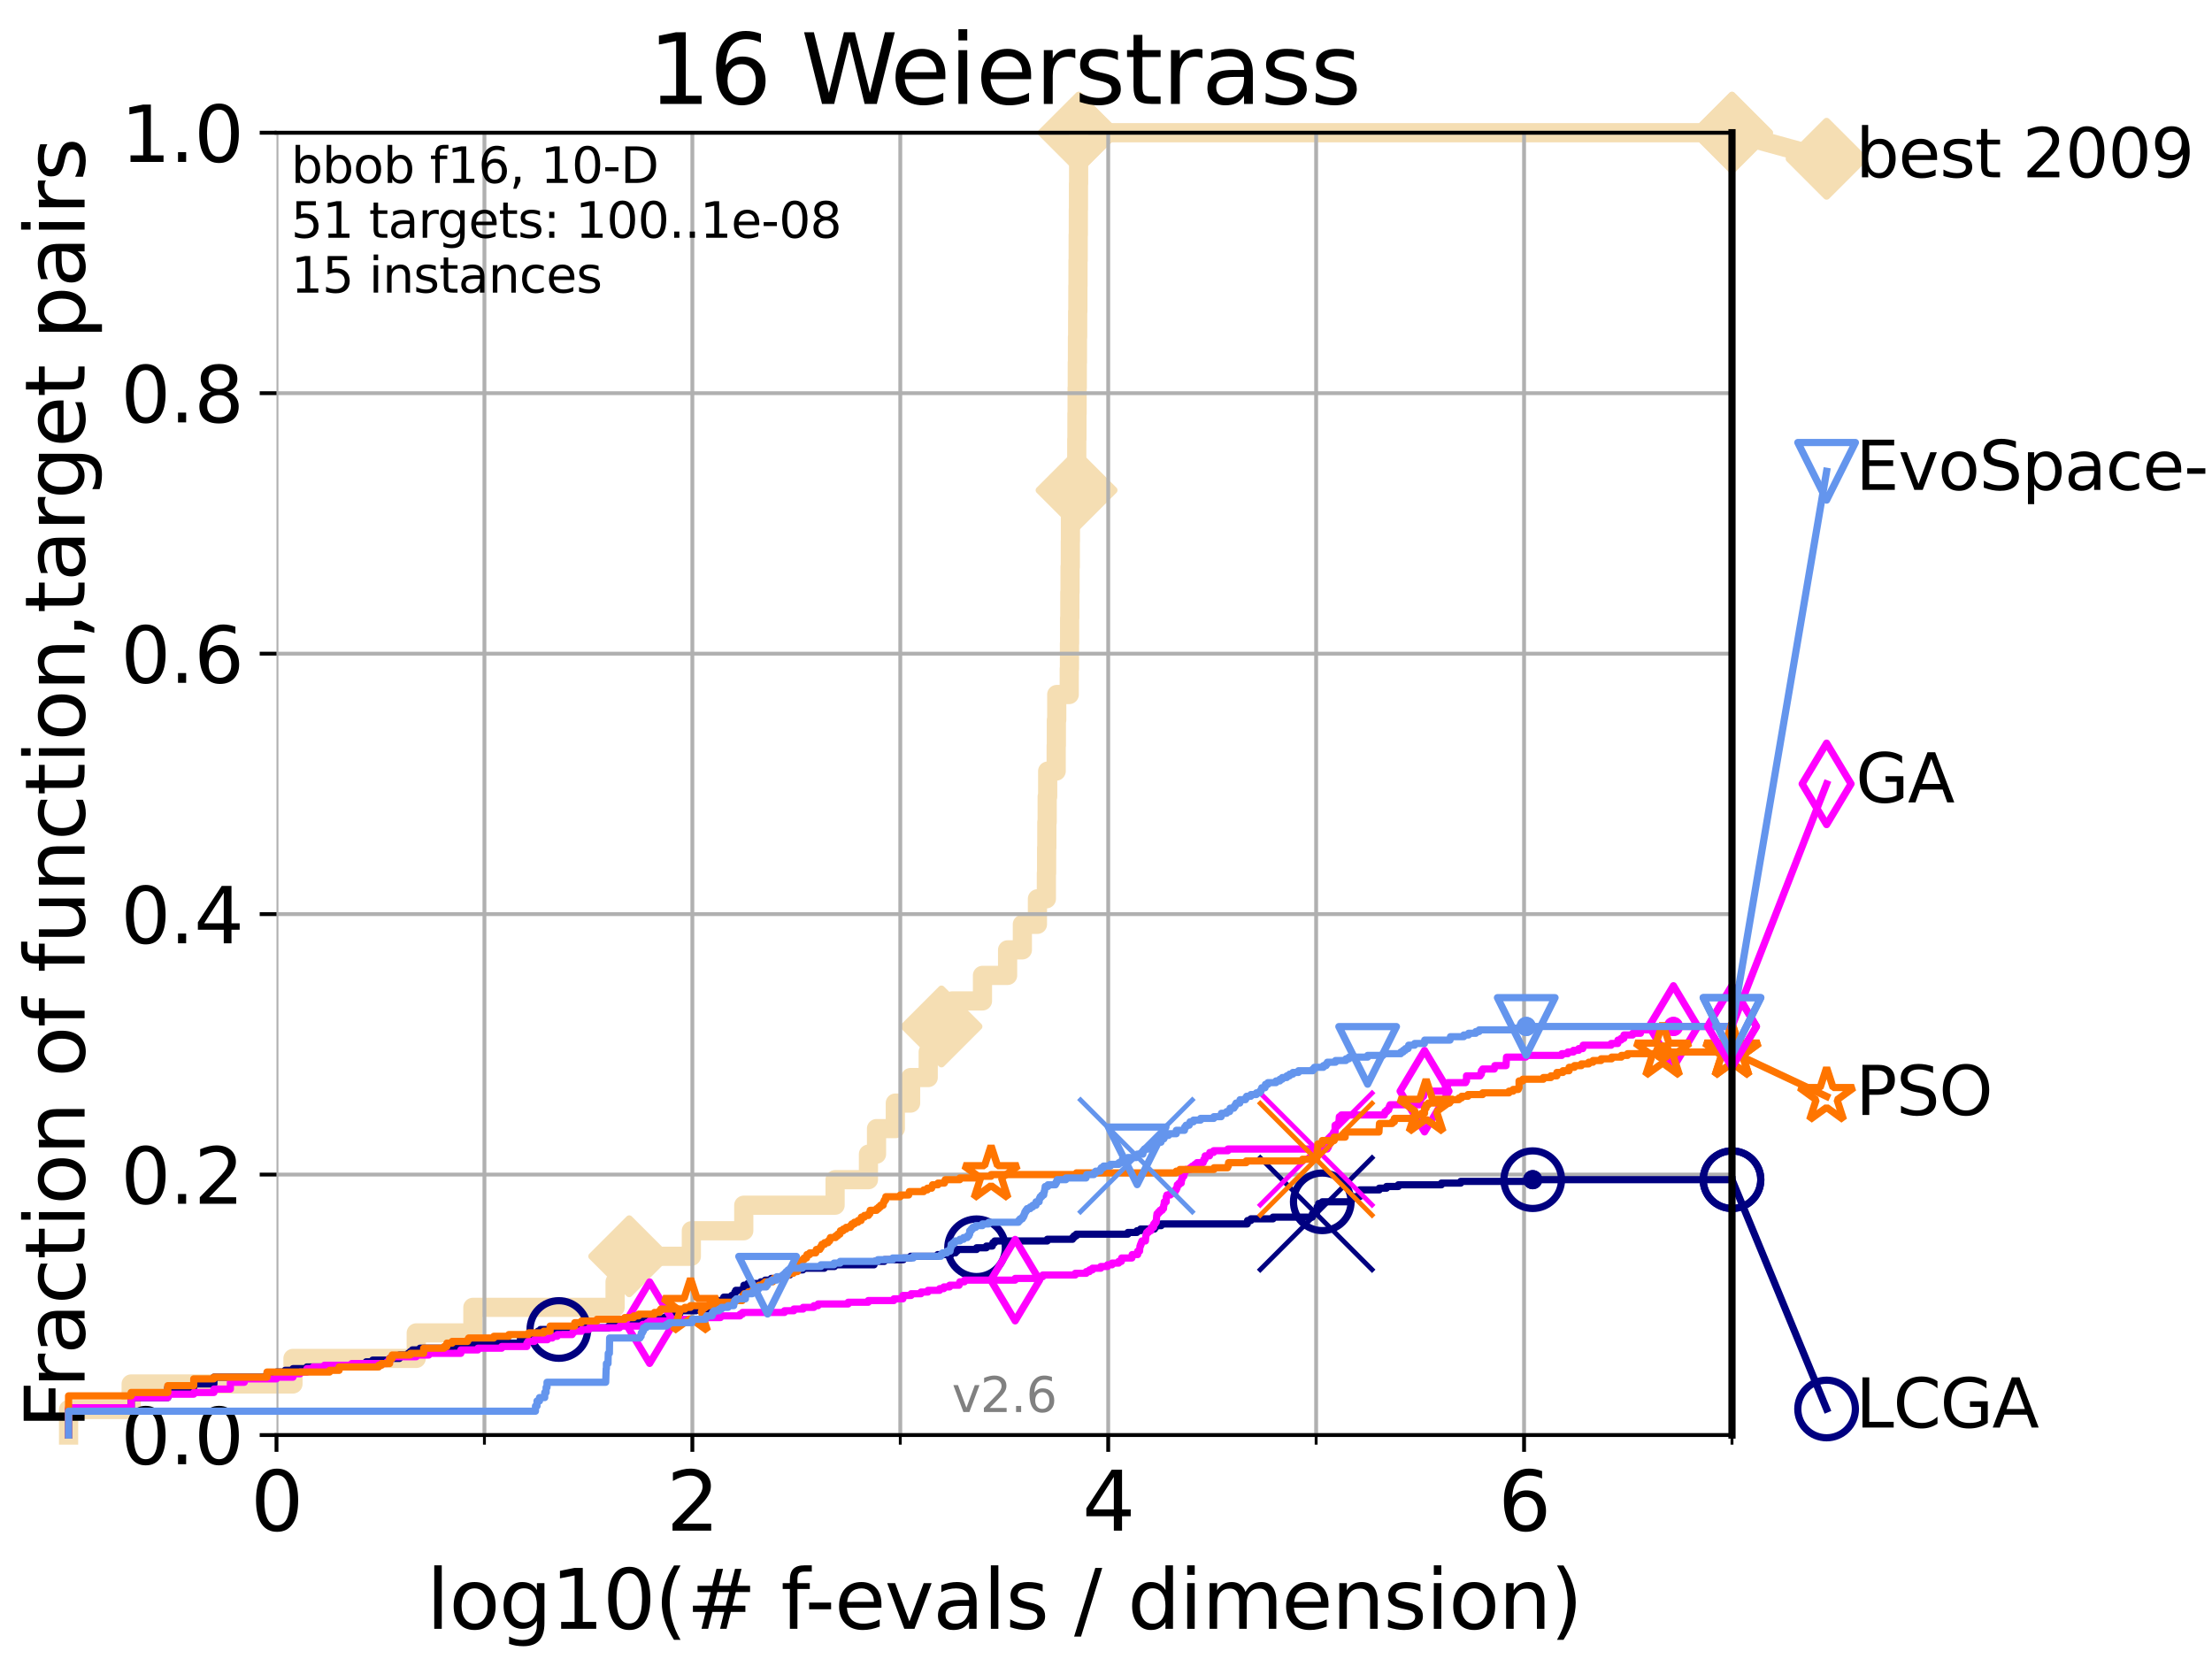 <?xml version="1.0" encoding="utf-8" standalone="no"?>
<!DOCTYPE svg PUBLIC "-//W3C//DTD SVG 1.1//EN"
  "http://www.w3.org/Graphics/SVG/1.1/DTD/svg11.dtd">
<svg xmlns:xlink="http://www.w3.org/1999/xlink" width="460.8pt" height="345.6pt" viewBox="0 0 460.8 345.6" xmlns="http://www.w3.org/2000/svg" version="1.1">
 <defs>
  <style type="text/css">*{stroke-linejoin: round; stroke-linecap: butt}</style>
 </defs>
 <g id="figure_1">
  <g id="patch_1">
   <path d="M 0 345.6 
L 460.8 345.6 
L 460.8 0 
L 0 0 
z
" style="fill: #ffffff"/>
  </g>
  <g id="axes_1">
   <g id="patch_2">
    <path d="M 57.6 298.944 
L 360.806 298.944 
L 360.806 27.648 
L 57.6 27.648 
z
" style="fill: #ffffff"/>
   </g>
   <g id="line2d_1">
    <path d="M 14.285 298.944 
L 14.285 293.624 
L 27.324 293.624 
L 27.324 288.305 
L 61.03 288.305 
L 61.03 282.985 
L 86.712 282.985 
L 86.712 277.666 
L 98.51 277.666 
L 98.51 272.346 
L 128.134 272.346 
L 128.134 267.027 
L 131.078 267.027 
L 131.078 261.707 
L 144.022 261.707 
L 144.022 256.388 
L 154.94 256.388 
L 154.94 251.068 
L 173.964 251.068 
L 173.964 245.749 
L 180.914 245.749 
L 180.914 240.429 
L 182.595 240.429 
L 182.595 235.11 
L 186.511 235.11 
L 186.511 229.79 
L 189.698 229.79 
L 189.698 224.471 
L 193.362 224.471 
L 193.362 219.151 
L 196.125 219.151 
L 196.125 213.832 
L 198.336 213.832 
L 198.336 208.512 
L 204.667 208.512 
L 204.667 203.192 
L 209.903 203.192 
L 209.903 197.873 
L 212.978 197.873 
L 212.978 192.553 
L 216.117 192.553 
L 216.117 187.234 
L 217.981 187.234 
L 217.981 181.914 
L 218.029 181.914 
L 218.029 176.595 
L 218.074 176.595 
L 218.074 171.275 
L 218.145 171.275 
L 218.145 165.956 
L 218.25 165.956 
L 218.25 160.636 
L 220.02 160.636 
L 220.02 155.317 
L 220.059 155.317 
L 220.059 149.997 
L 220.139 149.997 
L 220.139 144.678 
L 222.742 144.678 
L 222.742 139.358 
L 222.788 139.358 
L 222.788 134.039 
L 222.821 134.039 
L 222.821 128.719 
L 222.862 128.719 
L 222.862 123.4 
L 222.908 123.4 
L 222.908 118.08 
L 222.965 118.08 
L 222.965 112.76 
L 222.987 112.76 
L 222.987 107.441 
L 223.032 107.441 
L 223.032 102.121 
L 224.268 102.121 
L 224.268 96.802 
L 224.307 96.802 
L 224.307 91.482 
L 224.347 91.482 
L 224.347 86.163 
L 224.381 86.163 
L 224.381 80.843 
L 224.417 80.843 
L 224.417 75.524 
L 224.452 75.524 
L 224.452 70.204 
L 224.497 70.204 
L 224.497 64.885 
L 224.541 64.885 
L 224.541 59.565 
L 224.568 59.565 
L 224.568 54.246 
L 224.604 54.246 
L 224.604 48.926 
L 224.638 48.926 
L 224.638 43.607 
L 224.663 43.607 
L 224.663 38.287 
L 224.697 38.287 
L 224.697 32.968 
L 224.722 32.968 
L 224.722 27.648 
L 360.806 27.648 
" style="fill: none; stroke: #f5deb3; stroke-width: 4; stroke-linecap: square"/>
   </g>
   <g id="line2d_2">
    <defs>
     <path id="m2c180c0876" d="M 0 7.778 
L 7.778 0 
L 0 -7.778 
L -7.778 0 
z
" style="stroke: #f5deb3; stroke-width: 1.5; stroke-linejoin: miter"/>
    </defs>
    <g>
     <use xlink:href="#m2c180c0876" x="131.078" y="261.707" style="fill: #f5deb3; stroke: #f5deb3; stroke-width: 1.5; stroke-linejoin: miter"/>
     <use xlink:href="#m2c180c0876" x="196.125" y="213.832" style="fill: #f5deb3; stroke: #f5deb3; stroke-width: 1.5; stroke-linejoin: miter"/>
     <use xlink:href="#m2c180c0876" x="224.268" y="102.121" style="fill: #f5deb3; stroke: #f5deb3; stroke-width: 1.5; stroke-linejoin: miter"/>
     <use xlink:href="#m2c180c0876" x="224.722" y="27.648" style="fill: #f5deb3; stroke: #f5deb3; stroke-width: 1.5; stroke-linejoin: miter"/>
     <use xlink:href="#m2c180c0876" x="224.722" y="27.648" style="fill: #f5deb3; stroke: #f5deb3; stroke-width: 1.5; stroke-linejoin: miter"/>
     <use xlink:href="#m2c180c0876" x="360.806" y="27.648" style="fill: #f5deb3; stroke: #f5deb3; stroke-width: 1.5; stroke-linejoin: miter"/>
    </g>
   </g>
   <g id="line2d_3">
    <path style="fill: none; stroke: #f5deb3; stroke-width: 4; stroke-linecap: square"/>
    <g/>
   </g>
   <g id="line2d_4">
    <path d="M 360.806 27.648 
L 380.515 33.074 
" style="fill: none; stroke: #f5deb3; stroke-width: 4; stroke-linecap: square"/>
    <g>
     <use xlink:href="#m2c180c0876" x="360.806" y="27.648" style="fill: #f5deb3; stroke: #f5deb3; stroke-width: 1.5; stroke-linejoin: miter"/>
     <use xlink:href="#m2c180c0876" x="380.515" y="33.074" style="fill: #f5deb3; stroke: #f5deb3; stroke-width: 1.5; stroke-linejoin: miter"/>
    </g>
   </g>
   <g id="matplotlib.axis_1">
    <g id="xtick_1">
     <g id="line2d_5">
      <path d="M 57.6 298.944 
L 57.6 27.648 
" clip-path="url(#pb602689fe5)" style="fill: none; stroke: #b0b0b0; stroke-width: 0.8; stroke-linecap: square"/>
     </g>
     <g id="line2d_6">
      <defs>
       <path id="me9689d5a78" d="M 0 0 
L 0 3.5 
" style="stroke: #000000; stroke-width: 0.8"/>
      </defs>
      <g>
       <use xlink:href="#me9689d5a78" x="57.6" y="298.944" style="stroke: #000000; stroke-width: 0.8"/>
      </g>
     </g>
     <g id="text_1">
      <!-- 0 -->
      <g transform="translate(52.192 318.861)scale(0.17 -0.17)">
       <defs>
        <path id="DejaVuSans-30" d="M 2034 4250 
Q 1547 4250 1301 3770 
Q 1056 3291 1056 2328 
Q 1056 1369 1301 889 
Q 1547 409 2034 409 
Q 2525 409 2770 889 
Q 3016 1369 3016 2328 
Q 3016 3291 2770 3770 
Q 2525 4250 2034 4250 
z
M 2034 4750 
Q 2819 4750 3233 4129 
Q 3647 3509 3647 2328 
Q 3647 1150 3233 529 
Q 2819 -91 2034 -91 
Q 1250 -91 836 529 
Q 422 1150 422 2328 
Q 422 3509 836 4129 
Q 1250 4750 2034 4750 
z
" transform="scale(0.016)"/>
       </defs>
       <use xlink:href="#DejaVuSans-30"/>
      </g>
     </g>
    </g>
    <g id="xtick_2">
     <g id="line2d_7">
      <path d="M 144.23 298.944 
L 144.23 27.648 
" clip-path="url(#pb602689fe5)" style="fill: none; stroke: #b0b0b0; stroke-width: 0.8; stroke-linecap: square"/>
     </g>
     <g id="line2d_8">
      <g>
       <use xlink:href="#me9689d5a78" x="144.23" y="298.944" style="stroke: #000000; stroke-width: 0.8"/>
      </g>
     </g>
     <g id="text_2">
      <!-- 2 -->
      <g transform="translate(138.822 318.861)scale(0.17 -0.17)">
       <defs>
        <path id="DejaVuSans-32" d="M 1228 531 
L 3431 531 
L 3431 0 
L 469 0 
L 469 531 
Q 828 903 1448 1529 
Q 2069 2156 2228 2338 
Q 2531 2678 2651 2914 
Q 2772 3150 2772 3378 
Q 2772 3750 2511 3984 
Q 2250 4219 1831 4219 
Q 1534 4219 1204 4116 
Q 875 4013 500 3803 
L 500 4441 
Q 881 4594 1212 4672 
Q 1544 4750 1819 4750 
Q 2544 4750 2975 4387 
Q 3406 4025 3406 3419 
Q 3406 3131 3298 2873 
Q 3191 2616 2906 2266 
Q 2828 2175 2409 1742 
Q 1991 1309 1228 531 
z
" transform="scale(0.016)"/>
       </defs>
       <use xlink:href="#DejaVuSans-32"/>
      </g>
     </g>
    </g>
    <g id="xtick_3">
     <g id="line2d_9">
      <path d="M 230.861 298.944 
L 230.861 27.648 
" clip-path="url(#pb602689fe5)" style="fill: none; stroke: #b0b0b0; stroke-width: 0.8; stroke-linecap: square"/>
     </g>
     <g id="line2d_10">
      <g>
       <use xlink:href="#me9689d5a78" x="230.861" y="298.944" style="stroke: #000000; stroke-width: 0.8"/>
      </g>
     </g>
     <g id="text_3">
      <!-- 4 -->
      <g transform="translate(225.453 318.861)scale(0.17 -0.17)">
       <defs>
        <path id="DejaVuSans-34" d="M 2419 4116 
L 825 1625 
L 2419 1625 
L 2419 4116 
z
M 2253 4666 
L 3047 4666 
L 3047 1625 
L 3713 1625 
L 3713 1100 
L 3047 1100 
L 3047 0 
L 2419 0 
L 2419 1100 
L 313 1100 
L 313 1709 
L 2253 4666 
z
" transform="scale(0.016)"/>
       </defs>
       <use xlink:href="#DejaVuSans-34"/>
      </g>
     </g>
    </g>
    <g id="xtick_4">
     <g id="line2d_11">
      <path d="M 317.491 298.944 
L 317.491 27.648 
" clip-path="url(#pb602689fe5)" style="fill: none; stroke: #b0b0b0; stroke-width: 0.8; stroke-linecap: square"/>
     </g>
     <g id="line2d_12">
      <g>
       <use xlink:href="#me9689d5a78" x="317.491" y="298.944" style="stroke: #000000; stroke-width: 0.8"/>
      </g>
     </g>
     <g id="text_4">
      <!-- 6 -->
      <g transform="translate(312.083 318.861)scale(0.17 -0.17)">
       <defs>
        <path id="DejaVuSans-36" d="M 2113 2584 
Q 1688 2584 1439 2293 
Q 1191 2003 1191 1497 
Q 1191 994 1439 701 
Q 1688 409 2113 409 
Q 2538 409 2786 701 
Q 3034 994 3034 1497 
Q 3034 2003 2786 2293 
Q 2538 2584 2113 2584 
z
M 3366 4563 
L 3366 3988 
Q 3128 4100 2886 4159 
Q 2644 4219 2406 4219 
Q 1781 4219 1451 3797 
Q 1122 3375 1075 2522 
Q 1259 2794 1537 2939 
Q 1816 3084 2150 3084 
Q 2853 3084 3261 2657 
Q 3669 2231 3669 1497 
Q 3669 778 3244 343 
Q 2819 -91 2113 -91 
Q 1303 -91 875 529 
Q 447 1150 447 2328 
Q 447 3434 972 4092 
Q 1497 4750 2381 4750 
Q 2619 4750 2861 4703 
Q 3103 4656 3366 4563 
z
" transform="scale(0.016)"/>
       </defs>
       <use xlink:href="#DejaVuSans-36"/>
      </g>
     </g>
    </g>
    <g id="xtick_5">
     <g id="line2d_13">
      <path d="M 100.915 298.944 
L 100.915 27.648 
" clip-path="url(#pb602689fe5)" style="fill: none; stroke: #b0b0b0; stroke-width: 0.8; stroke-linecap: square"/>
     </g>
     <g id="line2d_14">
      <defs>
       <path id="m3294f32358" d="M 0 0 
L 0 2 
" style="stroke: #000000; stroke-width: 0.6"/>
      </defs>
      <g>
       <use xlink:href="#m3294f32358" x="100.915" y="298.944" style="stroke: #000000; stroke-width: 0.6"/>
      </g>
     </g>
    </g>
    <g id="xtick_6">
     <g id="line2d_15">
      <path d="M 187.546 298.944 
L 187.546 27.648 
" clip-path="url(#pb602689fe5)" style="fill: none; stroke: #b0b0b0; stroke-width: 0.8; stroke-linecap: square"/>
     </g>
     <g id="line2d_16">
      <g>
       <use xlink:href="#m3294f32358" x="187.546" y="298.944" style="stroke: #000000; stroke-width: 0.6"/>
      </g>
     </g>
    </g>
    <g id="xtick_7">
     <g id="line2d_17">
      <path d="M 274.176 298.944 
L 274.176 27.648 
" clip-path="url(#pb602689fe5)" style="fill: none; stroke: #b0b0b0; stroke-width: 0.8; stroke-linecap: square"/>
     </g>
     <g id="line2d_18">
      <g>
       <use xlink:href="#m3294f32358" x="274.176" y="298.944" style="stroke: #000000; stroke-width: 0.6"/>
      </g>
     </g>
    </g>
    <g id="xtick_8">
     <g id="line2d_19">
      <path d="M 360.806 298.944 
L 360.806 27.648 
" clip-path="url(#pb602689fe5)" style="fill: none; stroke: #b0b0b0; stroke-width: 0.8; stroke-linecap: square"/>
     </g>
     <g id="line2d_20">
      <g>
       <use xlink:href="#m3294f32358" x="360.806" y="298.944" style="stroke: #000000; stroke-width: 0.6"/>
      </g>
     </g>
    </g>
    <g id="text_5">
     <!-- log10(# f-evals / dimension) -->
     <g transform="translate(88.823 339.314)scale(0.17 -0.17)">
      <defs>
       <path id="DejaVuSans-6c" d="M 603 4863 
L 1178 4863 
L 1178 0 
L 603 0 
L 603 4863 
z
" transform="scale(0.016)"/>
       <path id="DejaVuSans-6f" d="M 1959 3097 
Q 1497 3097 1228 2736 
Q 959 2375 959 1747 
Q 959 1119 1226 758 
Q 1494 397 1959 397 
Q 2419 397 2687 759 
Q 2956 1122 2956 1747 
Q 2956 2369 2687 2733 
Q 2419 3097 1959 3097 
z
M 1959 3584 
Q 2709 3584 3137 3096 
Q 3566 2609 3566 1747 
Q 3566 888 3137 398 
Q 2709 -91 1959 -91 
Q 1206 -91 779 398 
Q 353 888 353 1747 
Q 353 2609 779 3096 
Q 1206 3584 1959 3584 
z
" transform="scale(0.016)"/>
       <path id="DejaVuSans-67" d="M 2906 1791 
Q 2906 2416 2648 2759 
Q 2391 3103 1925 3103 
Q 1463 3103 1205 2759 
Q 947 2416 947 1791 
Q 947 1169 1205 825 
Q 1463 481 1925 481 
Q 2391 481 2648 825 
Q 2906 1169 2906 1791 
z
M 3481 434 
Q 3481 -459 3084 -895 
Q 2688 -1331 1869 -1331 
Q 1566 -1331 1297 -1286 
Q 1028 -1241 775 -1147 
L 775 -588 
Q 1028 -725 1275 -790 
Q 1522 -856 1778 -856 
Q 2344 -856 2625 -561 
Q 2906 -266 2906 331 
L 2906 616 
Q 2728 306 2450 153 
Q 2172 0 1784 0 
Q 1141 0 747 490 
Q 353 981 353 1791 
Q 353 2603 747 3093 
Q 1141 3584 1784 3584 
Q 2172 3584 2450 3431 
Q 2728 3278 2906 2969 
L 2906 3500 
L 3481 3500 
L 3481 434 
z
" transform="scale(0.016)"/>
       <path id="DejaVuSans-31" d="M 794 531 
L 1825 531 
L 1825 4091 
L 703 3866 
L 703 4441 
L 1819 4666 
L 2450 4666 
L 2450 531 
L 3481 531 
L 3481 0 
L 794 0 
L 794 531 
z
" transform="scale(0.016)"/>
       <path id="DejaVuSans-28" d="M 1984 4856 
Q 1566 4138 1362 3434 
Q 1159 2731 1159 2009 
Q 1159 1288 1364 580 
Q 1569 -128 1984 -844 
L 1484 -844 
Q 1016 -109 783 600 
Q 550 1309 550 2009 
Q 550 2706 781 3412 
Q 1013 4119 1484 4856 
L 1984 4856 
z
" transform="scale(0.016)"/>
       <path id="DejaVuSans-23" d="M 3272 2816 
L 2363 2816 
L 2100 1772 
L 3016 1772 
L 3272 2816 
z
M 2803 4594 
L 2478 3297 
L 3391 3297 
L 3719 4594 
L 4219 4594 
L 3897 3297 
L 4872 3297 
L 4872 2816 
L 3775 2816 
L 3519 1772 
L 4513 1772 
L 4513 1294 
L 3397 1294 
L 3072 0 
L 2572 0 
L 2894 1294 
L 1978 1294 
L 1656 0 
L 1153 0 
L 1478 1294 
L 494 1294 
L 494 1772 
L 1594 1772 
L 1856 2816 
L 850 2816 
L 850 3297 
L 1978 3297 
L 2297 4594 
L 2803 4594 
z
" transform="scale(0.016)"/>
       <path id="DejaVuSans-20" transform="scale(0.016)"/>
       <path id="DejaVuSans-66" d="M 2375 4863 
L 2375 4384 
L 1825 4384 
Q 1516 4384 1395 4259 
Q 1275 4134 1275 3809 
L 1275 3500 
L 2222 3500 
L 2222 3053 
L 1275 3053 
L 1275 0 
L 697 0 
L 697 3053 
L 147 3053 
L 147 3500 
L 697 3500 
L 697 3744 
Q 697 4328 969 4595 
Q 1241 4863 1831 4863 
L 2375 4863 
z
" transform="scale(0.016)"/>
       <path id="DejaVuSans-2d" d="M 313 2009 
L 1997 2009 
L 1997 1497 
L 313 1497 
L 313 2009 
z
" transform="scale(0.016)"/>
       <path id="DejaVuSans-65" d="M 3597 1894 
L 3597 1613 
L 953 1613 
Q 991 1019 1311 708 
Q 1631 397 2203 397 
Q 2534 397 2845 478 
Q 3156 559 3463 722 
L 3463 178 
Q 3153 47 2828 -22 
Q 2503 -91 2169 -91 
Q 1331 -91 842 396 
Q 353 884 353 1716 
Q 353 2575 817 3079 
Q 1281 3584 2069 3584 
Q 2775 3584 3186 3129 
Q 3597 2675 3597 1894 
z
M 3022 2063 
Q 3016 2534 2758 2815 
Q 2500 3097 2075 3097 
Q 1594 3097 1305 2825 
Q 1016 2553 972 2059 
L 3022 2063 
z
" transform="scale(0.016)"/>
       <path id="DejaVuSans-76" d="M 191 3500 
L 800 3500 
L 1894 563 
L 2988 3500 
L 3597 3500 
L 2284 0 
L 1503 0 
L 191 3500 
z
" transform="scale(0.016)"/>
       <path id="DejaVuSans-61" d="M 2194 1759 
Q 1497 1759 1228 1600 
Q 959 1441 959 1056 
Q 959 750 1161 570 
Q 1363 391 1709 391 
Q 2188 391 2477 730 
Q 2766 1069 2766 1631 
L 2766 1759 
L 2194 1759 
z
M 3341 1997 
L 3341 0 
L 2766 0 
L 2766 531 
Q 2569 213 2275 61 
Q 1981 -91 1556 -91 
Q 1019 -91 701 211 
Q 384 513 384 1019 
Q 384 1609 779 1909 
Q 1175 2209 1959 2209 
L 2766 2209 
L 2766 2266 
Q 2766 2663 2505 2880 
Q 2244 3097 1772 3097 
Q 1472 3097 1187 3025 
Q 903 2953 641 2809 
L 641 3341 
Q 956 3463 1253 3523 
Q 1550 3584 1831 3584 
Q 2591 3584 2966 3190 
Q 3341 2797 3341 1997 
z
" transform="scale(0.016)"/>
       <path id="DejaVuSans-73" d="M 2834 3397 
L 2834 2853 
Q 2591 2978 2328 3040 
Q 2066 3103 1784 3103 
Q 1356 3103 1142 2972 
Q 928 2841 928 2578 
Q 928 2378 1081 2264 
Q 1234 2150 1697 2047 
L 1894 2003 
Q 2506 1872 2764 1633 
Q 3022 1394 3022 966 
Q 3022 478 2636 193 
Q 2250 -91 1575 -91 
Q 1294 -91 989 -36 
Q 684 19 347 128 
L 347 722 
Q 666 556 975 473 
Q 1284 391 1588 391 
Q 1994 391 2212 530 
Q 2431 669 2431 922 
Q 2431 1156 2273 1281 
Q 2116 1406 1581 1522 
L 1381 1569 
Q 847 1681 609 1914 
Q 372 2147 372 2553 
Q 372 3047 722 3315 
Q 1072 3584 1716 3584 
Q 2034 3584 2315 3537 
Q 2597 3491 2834 3397 
z
" transform="scale(0.016)"/>
       <path id="DejaVuSans-2f" d="M 1625 4666 
L 2156 4666 
L 531 -594 
L 0 -594 
L 1625 4666 
z
" transform="scale(0.016)"/>
       <path id="DejaVuSans-64" d="M 2906 2969 
L 2906 4863 
L 3481 4863 
L 3481 0 
L 2906 0 
L 2906 525 
Q 2725 213 2448 61 
Q 2172 -91 1784 -91 
Q 1150 -91 751 415 
Q 353 922 353 1747 
Q 353 2572 751 3078 
Q 1150 3584 1784 3584 
Q 2172 3584 2448 3432 
Q 2725 3281 2906 2969 
z
M 947 1747 
Q 947 1113 1208 752 
Q 1469 391 1925 391 
Q 2381 391 2643 752 
Q 2906 1113 2906 1747 
Q 2906 2381 2643 2742 
Q 2381 3103 1925 3103 
Q 1469 3103 1208 2742 
Q 947 2381 947 1747 
z
" transform="scale(0.016)"/>
       <path id="DejaVuSans-69" d="M 603 3500 
L 1178 3500 
L 1178 0 
L 603 0 
L 603 3500 
z
M 603 4863 
L 1178 4863 
L 1178 4134 
L 603 4134 
L 603 4863 
z
" transform="scale(0.016)"/>
       <path id="DejaVuSans-6d" d="M 3328 2828 
Q 3544 3216 3844 3400 
Q 4144 3584 4550 3584 
Q 5097 3584 5394 3201 
Q 5691 2819 5691 2113 
L 5691 0 
L 5113 0 
L 5113 2094 
Q 5113 2597 4934 2840 
Q 4756 3084 4391 3084 
Q 3944 3084 3684 2787 
Q 3425 2491 3425 1978 
L 3425 0 
L 2847 0 
L 2847 2094 
Q 2847 2600 2669 2842 
Q 2491 3084 2119 3084 
Q 1678 3084 1418 2786 
Q 1159 2488 1159 1978 
L 1159 0 
L 581 0 
L 581 3500 
L 1159 3500 
L 1159 2956 
Q 1356 3278 1631 3431 
Q 1906 3584 2284 3584 
Q 2666 3584 2933 3390 
Q 3200 3197 3328 2828 
z
" transform="scale(0.016)"/>
       <path id="DejaVuSans-6e" d="M 3513 2113 
L 3513 0 
L 2938 0 
L 2938 2094 
Q 2938 2591 2744 2837 
Q 2550 3084 2163 3084 
Q 1697 3084 1428 2787 
Q 1159 2491 1159 1978 
L 1159 0 
L 581 0 
L 581 3500 
L 1159 3500 
L 1159 2956 
Q 1366 3272 1645 3428 
Q 1925 3584 2291 3584 
Q 2894 3584 3203 3211 
Q 3513 2838 3513 2113 
z
" transform="scale(0.016)"/>
       <path id="DejaVuSans-29" d="M 513 4856 
L 1013 4856 
Q 1481 4119 1714 3412 
Q 1947 2706 1947 2009 
Q 1947 1309 1714 600 
Q 1481 -109 1013 -844 
L 513 -844 
Q 928 -128 1133 580 
Q 1338 1288 1338 2009 
Q 1338 2731 1133 3434 
Q 928 4138 513 4856 
z
" transform="scale(0.016)"/>
      </defs>
      <use xlink:href="#DejaVuSans-6c"/>
      <use xlink:href="#DejaVuSans-6f" x="27.783"/>
      <use xlink:href="#DejaVuSans-67" x="88.965"/>
      <use xlink:href="#DejaVuSans-31" x="152.441"/>
      <use xlink:href="#DejaVuSans-30" x="216.064"/>
      <use xlink:href="#DejaVuSans-28" x="279.688"/>
      <use xlink:href="#DejaVuSans-23" x="318.701"/>
      <use xlink:href="#DejaVuSans-20" x="402.49"/>
      <use xlink:href="#DejaVuSans-66" x="434.277"/>
      <use xlink:href="#DejaVuSans-2d" x="463.982"/>
      <use xlink:href="#DejaVuSans-65" x="500.066"/>
      <use xlink:href="#DejaVuSans-76" x="561.59"/>
      <use xlink:href="#DejaVuSans-61" x="620.77"/>
      <use xlink:href="#DejaVuSans-6c" x="682.049"/>
      <use xlink:href="#DejaVuSans-73" x="709.832"/>
      <use xlink:href="#DejaVuSans-20" x="761.932"/>
      <use xlink:href="#DejaVuSans-2f" x="793.719"/>
      <use xlink:href="#DejaVuSans-20" x="827.41"/>
      <use xlink:href="#DejaVuSans-64" x="859.197"/>
      <use xlink:href="#DejaVuSans-69" x="922.674"/>
      <use xlink:href="#DejaVuSans-6d" x="950.457"/>
      <use xlink:href="#DejaVuSans-65" x="1047.869"/>
      <use xlink:href="#DejaVuSans-6e" x="1109.393"/>
      <use xlink:href="#DejaVuSans-73" x="1172.771"/>
      <use xlink:href="#DejaVuSans-69" x="1224.871"/>
      <use xlink:href="#DejaVuSans-6f" x="1252.654"/>
      <use xlink:href="#DejaVuSans-6e" x="1313.836"/>
      <use xlink:href="#DejaVuSans-29" x="1377.215"/>
     </g>
    </g>
   </g>
   <g id="matplotlib.axis_2">
    <g id="ytick_1">
     <g id="line2d_21">
      <path d="M 57.6 298.944 
L 360.806 298.944 
" clip-path="url(#pb602689fe5)" style="fill: none; stroke: #b0b0b0; stroke-width: 0.8; stroke-linecap: square"/>
     </g>
     <g id="line2d_22">
      <defs>
       <path id="m1a0f7c6a33" d="M 0 0 
L -3.5 0 
" style="stroke: #000000; stroke-width: 0.8"/>
      </defs>
      <g>
       <use xlink:href="#m1a0f7c6a33" x="57.6" y="298.944" style="stroke: #000000; stroke-width: 0.8"/>
      </g>
     </g>
     <g id="text_6">
      <!-- 0.0 -->
      <g transform="translate(25.155 305.023)scale(0.16 -0.16)">
       <defs>
        <path id="DejaVuSans-2e" d="M 684 794 
L 1344 794 
L 1344 0 
L 684 0 
L 684 794 
z
" transform="scale(0.016)"/>
       </defs>
       <use xlink:href="#DejaVuSans-30"/>
       <use xlink:href="#DejaVuSans-2e" x="63.623"/>
       <use xlink:href="#DejaVuSans-30" x="95.41"/>
      </g>
     </g>
    </g>
    <g id="ytick_2">
     <g id="line2d_23">
      <path d="M 57.6 244.685 
L 360.806 244.685 
" clip-path="url(#pb602689fe5)" style="fill: none; stroke: #b0b0b0; stroke-width: 0.8; stroke-linecap: square"/>
     </g>
     <g id="line2d_24">
      <g>
       <use xlink:href="#m1a0f7c6a33" x="57.6" y="244.685" style="stroke: #000000; stroke-width: 0.8"/>
      </g>
     </g>
     <g id="text_7">
      <!-- 0.2 -->
      <g transform="translate(25.155 250.764)scale(0.16 -0.16)">
       <use xlink:href="#DejaVuSans-30"/>
       <use xlink:href="#DejaVuSans-2e" x="63.623"/>
       <use xlink:href="#DejaVuSans-32" x="95.41"/>
      </g>
     </g>
    </g>
    <g id="ytick_3">
     <g id="line2d_25">
      <path d="M 57.6 190.426 
L 360.806 190.426 
" clip-path="url(#pb602689fe5)" style="fill: none; stroke: #b0b0b0; stroke-width: 0.8; stroke-linecap: square"/>
     </g>
     <g id="line2d_26">
      <g>
       <use xlink:href="#m1a0f7c6a33" x="57.6" y="190.426" style="stroke: #000000; stroke-width: 0.8"/>
      </g>
     </g>
     <g id="text_8">
      <!-- 0.4 -->
      <g transform="translate(25.155 196.504)scale(0.16 -0.16)">
       <use xlink:href="#DejaVuSans-30"/>
       <use xlink:href="#DejaVuSans-2e" x="63.623"/>
       <use xlink:href="#DejaVuSans-34" x="95.41"/>
      </g>
     </g>
    </g>
    <g id="ytick_4">
     <g id="line2d_27">
      <path d="M 57.6 136.166 
L 360.806 136.166 
" clip-path="url(#pb602689fe5)" style="fill: none; stroke: #b0b0b0; stroke-width: 0.8; stroke-linecap: square"/>
     </g>
     <g id="line2d_28">
      <g>
       <use xlink:href="#m1a0f7c6a33" x="57.6" y="136.166" style="stroke: #000000; stroke-width: 0.8"/>
      </g>
     </g>
     <g id="text_9">
      <!-- 0.6 -->
      <g transform="translate(25.155 142.245)scale(0.16 -0.16)">
       <use xlink:href="#DejaVuSans-30"/>
       <use xlink:href="#DejaVuSans-2e" x="63.623"/>
       <use xlink:href="#DejaVuSans-36" x="95.41"/>
      </g>
     </g>
    </g>
    <g id="ytick_5">
     <g id="line2d_29">
      <path d="M 57.6 81.907 
L 360.806 81.907 
" clip-path="url(#pb602689fe5)" style="fill: none; stroke: #b0b0b0; stroke-width: 0.8; stroke-linecap: square"/>
     </g>
     <g id="line2d_30">
      <g>
       <use xlink:href="#m1a0f7c6a33" x="57.6" y="81.907" style="stroke: #000000; stroke-width: 0.8"/>
      </g>
     </g>
     <g id="text_10">
      <!-- 0.8 -->
      <g transform="translate(25.155 87.986)scale(0.16 -0.16)">
       <defs>
        <path id="DejaVuSans-38" d="M 2034 2216 
Q 1584 2216 1326 1975 
Q 1069 1734 1069 1313 
Q 1069 891 1326 650 
Q 1584 409 2034 409 
Q 2484 409 2743 651 
Q 3003 894 3003 1313 
Q 3003 1734 2745 1975 
Q 2488 2216 2034 2216 
z
M 1403 2484 
Q 997 2584 770 2862 
Q 544 3141 544 3541 
Q 544 4100 942 4425 
Q 1341 4750 2034 4750 
Q 2731 4750 3128 4425 
Q 3525 4100 3525 3541 
Q 3525 3141 3298 2862 
Q 3072 2584 2669 2484 
Q 3125 2378 3379 2068 
Q 3634 1759 3634 1313 
Q 3634 634 3220 271 
Q 2806 -91 2034 -91 
Q 1263 -91 848 271 
Q 434 634 434 1313 
Q 434 1759 690 2068 
Q 947 2378 1403 2484 
z
M 1172 3481 
Q 1172 3119 1398 2916 
Q 1625 2713 2034 2713 
Q 2441 2713 2670 2916 
Q 2900 3119 2900 3481 
Q 2900 3844 2670 4047 
Q 2441 4250 2034 4250 
Q 1625 4250 1398 4047 
Q 1172 3844 1172 3481 
z
" transform="scale(0.016)"/>
       </defs>
       <use xlink:href="#DejaVuSans-30"/>
       <use xlink:href="#DejaVuSans-2e" x="63.623"/>
       <use xlink:href="#DejaVuSans-38" x="95.41"/>
      </g>
     </g>
    </g>
    <g id="ytick_6">
     <g id="line2d_31">
      <path d="M 57.6 27.648 
L 360.806 27.648 
" clip-path="url(#pb602689fe5)" style="fill: none; stroke: #b0b0b0; stroke-width: 0.8; stroke-linecap: square"/>
     </g>
     <g id="line2d_32">
      <g>
       <use xlink:href="#m1a0f7c6a33" x="57.6" y="27.648" style="stroke: #000000; stroke-width: 0.8"/>
      </g>
     </g>
     <g id="text_11">
      <!-- 1.0 -->
      <g transform="translate(25.155 33.727)scale(0.16 -0.16)">
       <use xlink:href="#DejaVuSans-31"/>
       <use xlink:href="#DejaVuSans-2e" x="63.623"/>
       <use xlink:href="#DejaVuSans-30" x="95.41"/>
      </g>
     </g>
    </g>
    <g id="text_12">
     <!-- Fraction of function,target pairs -->
     <g transform="translate(17.62 297.681)rotate(-90)scale(0.17 -0.17)">
      <defs>
       <path id="DejaVuSans-46" d="M 628 4666 
L 3309 4666 
L 3309 4134 
L 1259 4134 
L 1259 2759 
L 3109 2759 
L 3109 2228 
L 1259 2228 
L 1259 0 
L 628 0 
L 628 4666 
z
" transform="scale(0.016)"/>
       <path id="DejaVuSans-72" d="M 2631 2963 
Q 2534 3019 2420 3045 
Q 2306 3072 2169 3072 
Q 1681 3072 1420 2755 
Q 1159 2438 1159 1844 
L 1159 0 
L 581 0 
L 581 3500 
L 1159 3500 
L 1159 2956 
Q 1341 3275 1631 3429 
Q 1922 3584 2338 3584 
Q 2397 3584 2469 3576 
Q 2541 3569 2628 3553 
L 2631 2963 
z
" transform="scale(0.016)"/>
       <path id="DejaVuSans-63" d="M 3122 3366 
L 3122 2828 
Q 2878 2963 2633 3030 
Q 2388 3097 2138 3097 
Q 1578 3097 1268 2742 
Q 959 2388 959 1747 
Q 959 1106 1268 751 
Q 1578 397 2138 397 
Q 2388 397 2633 464 
Q 2878 531 3122 666 
L 3122 134 
Q 2881 22 2623 -34 
Q 2366 -91 2075 -91 
Q 1284 -91 818 406 
Q 353 903 353 1747 
Q 353 2603 823 3093 
Q 1294 3584 2113 3584 
Q 2378 3584 2631 3529 
Q 2884 3475 3122 3366 
z
" transform="scale(0.016)"/>
       <path id="DejaVuSans-74" d="M 1172 4494 
L 1172 3500 
L 2356 3500 
L 2356 3053 
L 1172 3053 
L 1172 1153 
Q 1172 725 1289 603 
Q 1406 481 1766 481 
L 2356 481 
L 2356 0 
L 1766 0 
Q 1100 0 847 248 
Q 594 497 594 1153 
L 594 3053 
L 172 3053 
L 172 3500 
L 594 3500 
L 594 4494 
L 1172 4494 
z
" transform="scale(0.016)"/>
       <path id="DejaVuSans-75" d="M 544 1381 
L 544 3500 
L 1119 3500 
L 1119 1403 
Q 1119 906 1312 657 
Q 1506 409 1894 409 
Q 2359 409 2629 706 
Q 2900 1003 2900 1516 
L 2900 3500 
L 3475 3500 
L 3475 0 
L 2900 0 
L 2900 538 
Q 2691 219 2414 64 
Q 2138 -91 1772 -91 
Q 1169 -91 856 284 
Q 544 659 544 1381 
z
M 1991 3584 
L 1991 3584 
z
" transform="scale(0.016)"/>
       <path id="DejaVuSans-2c" d="M 750 794 
L 1409 794 
L 1409 256 
L 897 -744 
L 494 -744 
L 750 256 
L 750 794 
z
" transform="scale(0.016)"/>
       <path id="DejaVuSans-70" d="M 1159 525 
L 1159 -1331 
L 581 -1331 
L 581 3500 
L 1159 3500 
L 1159 2969 
Q 1341 3281 1617 3432 
Q 1894 3584 2278 3584 
Q 2916 3584 3314 3078 
Q 3713 2572 3713 1747 
Q 3713 922 3314 415 
Q 2916 -91 2278 -91 
Q 1894 -91 1617 61 
Q 1341 213 1159 525 
z
M 3116 1747 
Q 3116 2381 2855 2742 
Q 2594 3103 2138 3103 
Q 1681 3103 1420 2742 
Q 1159 2381 1159 1747 
Q 1159 1113 1420 752 
Q 1681 391 2138 391 
Q 2594 391 2855 752 
Q 3116 1113 3116 1747 
z
" transform="scale(0.016)"/>
      </defs>
      <use xlink:href="#DejaVuSans-46"/>
      <use xlink:href="#DejaVuSans-72" x="50.27"/>
      <use xlink:href="#DejaVuSans-61" x="91.383"/>
      <use xlink:href="#DejaVuSans-63" x="152.662"/>
      <use xlink:href="#DejaVuSans-74" x="207.643"/>
      <use xlink:href="#DejaVuSans-69" x="246.852"/>
      <use xlink:href="#DejaVuSans-6f" x="274.635"/>
      <use xlink:href="#DejaVuSans-6e" x="335.816"/>
      <use xlink:href="#DejaVuSans-20" x="399.195"/>
      <use xlink:href="#DejaVuSans-6f" x="430.982"/>
      <use xlink:href="#DejaVuSans-66" x="492.164"/>
      <use xlink:href="#DejaVuSans-20" x="527.369"/>
      <use xlink:href="#DejaVuSans-66" x="559.156"/>
      <use xlink:href="#DejaVuSans-75" x="594.361"/>
      <use xlink:href="#DejaVuSans-6e" x="657.74"/>
      <use xlink:href="#DejaVuSans-63" x="721.119"/>
      <use xlink:href="#DejaVuSans-74" x="776.1"/>
      <use xlink:href="#DejaVuSans-69" x="815.309"/>
      <use xlink:href="#DejaVuSans-6f" x="843.092"/>
      <use xlink:href="#DejaVuSans-6e" x="904.273"/>
      <use xlink:href="#DejaVuSans-2c" x="967.652"/>
      <use xlink:href="#DejaVuSans-74" x="999.439"/>
      <use xlink:href="#DejaVuSans-61" x="1038.648"/>
      <use xlink:href="#DejaVuSans-72" x="1099.928"/>
      <use xlink:href="#DejaVuSans-67" x="1139.291"/>
      <use xlink:href="#DejaVuSans-65" x="1202.768"/>
      <use xlink:href="#DejaVuSans-74" x="1264.291"/>
      <use xlink:href="#DejaVuSans-20" x="1303.5"/>
      <use xlink:href="#DejaVuSans-70" x="1335.287"/>
      <use xlink:href="#DejaVuSans-61" x="1398.764"/>
      <use xlink:href="#DejaVuSans-69" x="1460.043"/>
      <use xlink:href="#DejaVuSans-72" x="1487.826"/>
      <use xlink:href="#DejaVuSans-73" x="1528.939"/>
     </g>
    </g>
   </g>
   <g id="line2d_33">
    <defs>
     <path id="m98af064164" d="M 0 1.5 
C 0.398 1.5 0.779 1.342 1.061 1.061 
C 1.342 0.779 1.5 0.398 1.5 0 
C 1.5 -0.398 1.342 -0.779 1.061 -1.061 
C 0.779 -1.342 0.398 -1.5 0 -1.5 
C -0.398 -1.5 -0.779 -1.342 -1.061 -1.061 
C -1.342 -0.779 -1.5 -0.398 -1.5 0 
C -1.5 0.398 -1.342 0.779 -1.061 1.061 
C -0.779 1.342 -0.398 1.5 0 1.5 
z
" style="stroke: #f5deb3"/>
    </defs>
    <g>
     <use xlink:href="#m98af064164" x="224.722" y="27.648" style="fill: #f5deb3; stroke: #f5deb3"/>
     <use xlink:href="#m98af064164" x="224.722" y="27.648" style="fill: #f5deb3; stroke: #f5deb3"/>
    </g>
   </g>
   <g id="line2d_34">
    <defs>
     <path id="m41a4a1ace2" d="M 0 1.5 
C 0.398 1.5 0.779 1.342 1.061 1.061 
C 1.342 0.779 1.5 0.398 1.5 0 
C 1.5 -0.398 1.342 -0.779 1.061 -1.061 
C 0.779 -1.342 0.398 -1.5 0 -1.5 
C -0.398 -1.5 -0.779 -1.342 -1.061 -1.061 
C -1.342 -0.779 -1.5 -0.398 -1.5 0 
C -1.5 0.398 -1.342 0.779 -1.061 1.061 
C -0.779 1.342 -0.398 1.5 0 1.5 
z
" style="stroke: #000080"/>
    </defs>
    <g>
     <use xlink:href="#m41a4a1ace2" x="319.292" y="245.749" style="fill: #000080; stroke: #000080"/>
     <use xlink:href="#m41a4a1ace2" x="319.292" y="245.749" style="fill: #000080; stroke: #000080"/>
    </g>
   </g>
   <g id="line2d_35">
    <path d="M 14.285 298.944 
L 14.285 293.624 
L 27.324 293.624 
L 27.324 291.142 
L 34.951 291.142 
L 34.951 289.014 
L 40.363 289.014 
L 40.363 288.305 
L 44.561 288.305 
L 44.561 286.886 
L 55.618 286.886 
L 55.618 286.177 
L 57.6 286.177 
L 57.6 285.822 
L 59.393 285.822 
L 59.393 285.468 
L 61.03 285.468 
L 61.03 285.113 
L 63.93 285.113 
L 63.93 284.759 
L 74.069 284.759 
L 74.069 284.404 
L 74.837 284.404 
L 74.837 284.049 
L 76.285 284.049 
L 76.285 283.695 
L 77.629 283.695 
L 77.629 283.34 
L 81.166 283.34 
L 81.166 282.985 
L 83.202 282.985 
L 83.202 282.276 
L 85.039 282.276 
L 85.039 281.922 
L 85.471 281.922 
L 85.471 281.567 
L 85.894 281.567 
L 85.894 281.212 
L 87.496 281.212 
L 87.496 280.858 
L 93.935 280.858 
L 93.935 280.503 
L 95.251 280.503 
L 95.251 280.148 
L 96.481 280.148 
L 96.481 279.794 
L 108.417 279.794 
L 108.417 278.73 
L 109.038 278.73 
L 109.038 278.375 
L 110.336 278.375 
L 110.336 278.021 
L 112.077 278.021 
L 112.077 277.311 
L 112.589 277.311 
L 112.589 276.957 
L 116.419 276.957 
L 116.419 276.602 
L 126.804 276.602 
L 126.804 276.247 
L 128.701 276.247 
L 128.786 275.538 
L 129.167 275.538 
L 129.167 275.183 
L 133.457 275.183 
L 133.457 274.829 
L 138.336 274.829 
L 138.336 274.474 
L 138.919 274.474 
L 138.919 274.12 
L 139.677 274.12 
L 139.677 273.765 
L 141.589 273.765 
L 141.675 273.056 
L 144.986 273.056 
L 144.986 272.701 
L 148.063 272.701 
L 148.063 272.346 
L 148.533 272.346 
L 148.533 271.992 
L 148.771 271.992 
L 148.771 271.637 
L 149.382 271.637 
L 149.425 270.928 
L 150.614 270.928 
L 150.614 270.573 
L 150.774 270.573 
L 150.774 270.219 
L 152.414 270.219 
L 152.414 269.864 
L 153.025 269.864 
L 153.084 269.155 
L 153.282 269.155 
L 153.282 268.8 
L 154.725 268.8 
L 154.725 268.445 
L 154.908 268.445 
L 154.971 267.736 
L 155.772 267.736 
L 155.772 267.381 
L 158.49 267.381 
L 158.49 267.027 
L 159.41 267.027 
L 159.41 266.672 
L 160.668 266.672 
L 160.668 266.318 
L 163.164 266.318 
L 163.164 265.963 
L 163.68 265.963 
L 163.68 265.608 
L 164.498 265.608 
L 164.498 265.254 
L 164.632 265.254 
L 164.632 264.899 
L 165.471 264.899 
L 165.471 264.544 
L 167.24 264.544 
L 167.24 264.19 
L 171.735 264.19 
L 171.735 263.835 
L 173.84 263.835 
L 173.84 263.48 
L 182.079 263.48 
L 182.079 263.126 
L 182.194 263.126 
L 182.194 262.771 
L 184.212 262.771 
L 184.212 262.417 
L 188.18 262.417 
L 188.18 262.062 
L 189.706 262.062 
L 189.706 261.707 
L 195.347 261.707 
L 195.347 261.353 
L 198.127 261.353 
L 198.127 260.998 
L 199.035 260.998 
L 199.035 260.643 
L 199.379 260.643 
L 199.379 260.289 
L 203.439 260.289 
L 203.439 259.934 
L 205.48 259.934 
L 205.48 259.579 
L 206.714 259.579 
L 206.714 259.225 
L 206.846 259.225 
L 206.846 258.87 
L 207.223 258.87 
L 207.223 258.516 
L 218.172 258.516 
L 218.172 258.161 
L 223.427 258.161 
L 223.427 257.806 
L 223.74 257.806 
L 223.74 257.452 
L 224.218 257.452 
L 224.218 257.097 
L 234.962 257.097 
L 234.962 256.742 
L 236.84 256.742 
L 236.84 256.388 
L 237.591 256.388 
L 237.591 256.033 
L 240.499 256.033 
L 240.499 255.678 
L 240.749 255.678 
L 240.749 255.324 
L 241.895 255.324 
L 241.895 254.969 
L 259.833 254.969 
L 259.883 254.26 
L 260.584 254.26 
L 260.584 253.905 
L 265.191 253.905 
L 265.191 253.551 
L 273.377 253.551 
L 273.399 252.841 
L 274.231 252.841 
L 274.267 252.132 
L 274.386 252.132 
L 274.386 251.423 
L 274.704 251.423 
L 274.704 250.714 
L 275.453 250.714 
L 275.453 250.359 
L 281.395 250.359 
L 281.395 250.004 
L 281.621 250.004 
L 281.621 249.295 
L 283.254 249.295 
L 283.254 247.877 
L 287.32 247.877 
L 287.32 247.522 
L 288.834 247.522 
L 288.834 247.167 
L 291.304 247.167 
L 291.304 246.813 
L 300.277 246.813 
L 300.277 246.458 
L 304.299 246.458 
L 304.299 246.103 
L 319.292 246.103 
L 319.292 245.749 
L 360.806 245.749 
L 360.806 245.749 
" style="fill: none; stroke: #000080; stroke-width: 1.5; stroke-linecap: square"/>
   </g>
   <g id="line2d_36">
    <defs>
     <path id="m0806e7fd05" d="M 0 6 
C 1.591 6 3.117 5.368 4.243 4.243 
C 5.368 3.117 6 1.591 6 0 
C 6 -1.591 5.368 -3.117 4.243 -4.243 
C 3.117 -5.368 1.591 -6 0 -6 
C -1.591 -6 -3.117 -5.368 -4.243 -4.243 
C -5.368 -3.117 -6 -1.591 -6 0 
C -6 1.591 -5.368 3.117 -4.243 4.243 
C -3.117 5.368 -1.591 6 0 6 
z
" style="stroke: #000080; stroke-width: 1.5"/>
    </defs>
    <g>
     <use xlink:href="#m0806e7fd05" x="116.419" y="276.957" style="fill-opacity: 0; stroke: #000080; stroke-width: 1.5"/>
     <use xlink:href="#m0806e7fd05" x="203.439" y="259.934" style="fill-opacity: 0; stroke: #000080; stroke-width: 1.5"/>
     <use xlink:href="#m0806e7fd05" x="275.453" y="250.359" style="fill-opacity: 0; stroke: #000080; stroke-width: 1.5"/>
     <use xlink:href="#m0806e7fd05" x="319.292" y="245.749" style="fill-opacity: 0; stroke: #000080; stroke-width: 1.5"/>
     <use xlink:href="#m0806e7fd05" x="360.806" y="245.749" style="fill-opacity: 0; stroke: #000080; stroke-width: 1.5"/>
    </g>
   </g>
   <g id="line2d_37">
    <path style="fill: none; stroke: #000080; stroke-width: 1.5; stroke-linecap: square"/>
    <g/>
   </g>
   <g id="line2d_38">
    <path d="M 274.176 252.841 
" clip-path="url(#pb602689fe5)" style="fill: none; stroke: #000080; stroke-width: 1.5; stroke-linecap: square"/>
    <defs>
     <path id="m23f4126086" d="M -12 12 
L 12 -12 
M -12 -12 
L 12 12 
" style="stroke: #000080"/>
    </defs>
    <g clip-path="url(#pb602689fe5)">
     <use xlink:href="#m23f4126086" x="274.176" y="252.841" style="fill: #000080; stroke: #000080"/>
    </g>
   </g>
   <g id="line2d_39">
    <defs>
     <path id="m63eee02aae" d="M 0 1.5 
C 0.398 1.5 0.779 1.342 1.061 1.061 
C 1.342 0.779 1.5 0.398 1.5 0 
C 1.5 -0.398 1.342 -0.779 1.061 -1.061 
C 0.779 -1.342 0.398 -1.5 0 -1.5 
C -0.398 -1.5 -0.779 -1.342 -1.061 -1.061 
C -1.342 -0.779 -1.5 -0.398 -1.5 0 
C -1.5 0.398 -1.342 0.779 -1.061 1.061 
C -0.779 1.342 -0.398 1.5 0 1.5 
z
" style="stroke: #ff00ff"/>
    </defs>
    <g>
     <use xlink:href="#m63eee02aae" x="348.608" y="213.832" style="fill: #ff00ff; stroke: #ff00ff"/>
     <use xlink:href="#m63eee02aae" x="348.608" y="213.832" style="fill: #ff00ff; stroke: #ff00ff"/>
    </g>
   </g>
   <g id="line2d_40">
    <path d="M 14.285 298.944 
L 14.285 293.27 
L 27.324 293.27 
L 27.324 291.142 
L 34.951 291.142 
L 34.951 290.433 
L 40.363 290.433 
L 40.363 290.078 
L 44.561 290.078 
L 44.561 289.369 
L 47.991 289.369 
L 47.991 287.95 
L 50.89 287.95 
L 50.89 287.241 
L 57.6 287.241 
L 57.6 286.886 
L 61.03 286.886 
L 61.03 286.177 
L 62.535 286.177 
L 62.535 285.822 
L 63.93 285.822 
L 63.93 285.113 
L 65.227 285.113 
L 65.227 284.759 
L 67.582 284.759 
L 67.582 284.404 
L 73.268 284.404 
L 73.268 284.049 
L 80.621 284.049 
L 80.621 283.695 
L 81.166 283.695 
L 81.166 282.985 
L 81.696 282.985 
L 81.696 282.631 
L 86.712 282.631 
L 86.712 282.276 
L 89.324 282.276 
L 89.324 281.922 
L 95.999 281.922 
L 95.999 281.212 
L 99.55 281.212 
L 99.55 280.858 
L 104.501 280.858 
L 104.501 280.503 
L 109.757 280.503 
L 109.757 279.794 
L 109.99 279.794 
L 109.99 279.439 
L 111.335 279.439 
L 111.335 279.084 
L 114.048 279.084 
L 114.048 278.73 
L 115.051 278.73 
L 115.051 278.375 
L 116.086 278.375 
L 116.086 278.021 
L 119.177 278.021 
L 119.177 277.666 
L 119.46 277.666 
L 119.46 277.311 
L 121.202 277.311 
L 121.202 276.957 
L 122.737 276.957 
L 122.737 276.602 
L 129.083 276.602 
L 129.083 276.247 
L 133.886 276.247 
L 133.886 275.893 
L 134.808 275.893 
L 134.808 275.538 
L 135.329 275.538 
L 135.329 275.183 
L 140.127 275.183 
L 140.127 274.829 
L 146.695 274.829 
L 146.695 274.474 
L 150.084 274.474 
L 150.084 274.12 
L 154.168 274.12 
L 154.168 273.765 
L 154.671 273.765 
L 154.671 273.41 
L 163.417 273.41 
L 163.417 273.056 
L 165.362 273.056 
L 165.362 272.701 
L 167.307 272.701 
L 167.307 272.346 
L 169.556 272.346 
L 169.556 271.992 
L 170.426 271.992 
L 170.426 271.637 
L 176.692 271.637 
L 176.692 271.282 
L 180.874 271.282 
L 180.874 270.928 
L 186.211 270.928 
L 186.211 270.573 
L 188.085 270.573 
L 188.085 269.864 
L 189.801 269.864 
L 189.801 269.509 
L 191.859 269.509 
L 191.859 269.155 
L 193.316 269.155 
L 193.316 268.8 
L 195.744 268.8 
L 195.744 268.445 
L 196.614 268.445 
L 196.614 268.091 
L 197.823 268.091 
L 197.823 267.736 
L 199.798 267.736 
L 199.798 267.381 
L 199.948 267.381 
L 199.948 267.027 
L 200.911 267.027 
L 200.911 266.672 
L 211.478 266.672 
L 211.478 266.318 
L 216.123 266.318 
L 216.123 265.963 
L 217.219 265.963 
L 217.219 265.608 
L 224 265.608 
L 224 265.254 
L 226.278 265.254 
L 226.278 264.899 
L 226.96 264.899 
L 226.96 264.544 
L 227.578 264.544 
L 227.578 264.19 
L 229.312 264.19 
L 229.312 263.835 
L 230.717 263.835 
L 230.717 263.48 
L 231.663 263.48 
L 231.663 263.126 
L 233.041 263.126 
L 233.041 262.771 
L 233.604 262.771 
L 233.658 262.062 
L 235.795 262.062 
L 235.848 261.353 
L 236.995 261.353 
L 236.995 260.643 
L 237.391 260.643 
L 237.476 259.579 
L 237.594 259.579 
L 237.594 259.225 
L 237.734 259.225 
L 237.734 258.87 
L 237.875 258.87 
L 237.875 258.516 
L 238.612 258.516 
L 238.706 257.452 
L 238.74 257.452 
L 238.74 257.097 
L 238.872 257.097 
L 238.872 256.742 
L 239.239 256.742 
L 239.239 256.388 
L 239.747 256.388 
L 239.838 255.678 
L 240.312 255.678 
L 240.343 254.969 
L 240.622 254.969 
L 240.622 254.615 
L 240.862 254.615 
L 240.967 253.196 
L 241.021 253.196 
L 241.021 252.841 
L 241.319 252.841 
L 241.319 252.487 
L 241.652 252.487 
L 241.652 252.132 
L 242.1 252.132 
L 242.1 251.778 
L 242.379 251.778 
L 242.417 251.068 
L 242.492 251.068 
L 242.545 250.359 
L 242.95 250.359 
L 242.953 249.295 
L 243.085 249.295 
L 243.085 248.94 
L 243.793 248.94 
L 243.793 248.586 
L 244.704 248.586 
L 244.801 247.877 
L 245.046 247.877 
L 245.046 247.522 
L 245.202 247.522 
L 245.254 246.813 
L 245.609 246.813 
L 245.609 246.458 
L 246.073 246.458 
L 246.107 245.749 
L 246.215 245.749 
L 246.321 245.039 
L 246.613 245.039 
L 246.625 244.33 
L 246.821 244.33 
L 246.821 243.976 
L 247.04 243.976 
L 247.04 243.621 
L 247.942 243.621 
L 247.942 243.266 
L 248.387 243.266 
L 248.387 242.912 
L 248.906 242.912 
L 248.906 242.557 
L 249.354 242.557 
L 249.354 242.202 
L 250.644 242.202 
L 250.644 241.848 
L 250.789 241.848 
L 250.789 241.493 
L 251.024 241.493 
L 251.056 240.784 
L 251.963 240.784 
L 252.02 240.075 
L 252.822 240.075 
L 252.822 239.72 
L 255.788 239.72 
L 255.788 239.365 
L 276.481 239.365 
L 276.481 239.011 
L 276.708 239.011 
L 276.708 238.656 
L 276.838 238.656 
L 276.838 238.301 
L 277.058 238.301 
L 277.058 237.592 
L 277.451 237.592 
L 277.451 236.528 
L 277.802 236.528 
L 277.829 235.819 
L 278.125 235.819 
L 278.125 234.4 
L 278.632 234.4 
L 278.632 234.046 
L 278.911 234.046 
L 279.004 232.627 
L 279.418 232.627 
L 279.418 232.273 
L 288.403 232.273 
L 288.403 231.918 
L 288.524 231.918 
L 288.524 231.563 
L 288.924 231.563 
L 288.924 231.209 
L 289.293 231.209 
L 289.293 230.854 
L 289.414 230.854 
L 289.414 230.499 
L 289.575 230.499 
L 289.575 230.145 
L 295.772 230.145 
L 295.772 229.435 
L 295.905 229.435 
L 295.905 228.726 
L 296.217 228.726 
L 296.217 228.372 
L 296.557 228.372 
L 296.557 227.662 
L 296.757 227.662 
L 296.757 227.308 
L 301.057 227.308 
L 301.128 226.244 
L 301.555 226.244 
L 301.582 225.534 
L 305.302 225.534 
L 305.302 225.18 
L 305.499 225.18 
L 305.499 224.116 
L 308.352 224.116 
L 308.352 223.761 
L 308.593 223.761 
L 308.6 223.052 
L 308.863 223.052 
L 308.863 222.697 
L 311.286 222.697 
L 311.286 222.343 
L 311.399 222.343 
L 311.399 221.988 
L 313.735 221.988 
L 313.835 220.215 
L 317.846 220.215 
L 317.846 219.86 
L 325.356 219.86 
L 325.356 219.506 
L 326.603 219.506 
L 326.603 219.151 
L 327.787 219.151 
L 327.787 218.796 
L 328.881 218.796 
L 328.881 218.442 
L 329.715 218.442 
L 329.795 217.733 
L 335.634 217.733 
L 335.634 217.378 
L 337.015 217.378 
L 337.051 216.669 
L 337.705 216.669 
L 337.705 216.314 
L 338.277 216.314 
L 338.304 215.605 
L 340.113 215.605 
L 340.113 215.25 
L 341.737 215.25 
L 341.737 214.541 
L 346.697 214.541 
L 346.697 214.186 
L 348.608 214.186 
L 348.608 213.832 
L 360.806 213.832 
L 360.806 213.832 
" style="fill: none; stroke: #ff00ff; stroke-width: 1.5; stroke-linecap: square"/>
   </g>
   <g id="line2d_41">
    <defs>
     <path id="m392805ca25" d="M 0 8.485 
L 5.091 0 
L 0 -8.485 
L -5.091 0 
z
" style="stroke: #ff00ff; stroke-width: 1.5; stroke-linejoin: miter"/>
    </defs>
    <g>
     <use xlink:href="#m392805ca25" x="135.329" y="275.538" style="fill-opacity: 0; stroke: #ff00ff; stroke-width: 1.5; stroke-linejoin: miter"/>
     <use xlink:href="#m392805ca25" x="211.478" y="266.672" style="fill-opacity: 0; stroke: #ff00ff; stroke-width: 1.5; stroke-linejoin: miter"/>
     <use xlink:href="#m392805ca25" x="296.757" y="227.308" style="fill-opacity: 0; stroke: #ff00ff; stroke-width: 1.5; stroke-linejoin: miter"/>
     <use xlink:href="#m392805ca25" x="348.608" y="213.832" style="fill-opacity: 0; stroke: #ff00ff; stroke-width: 1.5; stroke-linejoin: miter"/>
     <use xlink:href="#m392805ca25" x="360.806" y="213.832" style="fill-opacity: 0; stroke: #ff00ff; stroke-width: 1.5; stroke-linejoin: miter"/>
    </g>
   </g>
   <g id="line2d_42">
    <path style="fill: none; stroke: #ff00ff; stroke-width: 1.5; stroke-linecap: square"/>
    <g/>
   </g>
   <g id="line2d_43">
    <path d="M 274.176 239.365 
" clip-path="url(#pb602689fe5)" style="fill: none; stroke: #ff00ff; stroke-width: 1.5; stroke-linecap: square"/>
    <defs>
     <path id="m882c57e6fc" d="M -12 12 
L 12 -12 
M -12 -12 
L 12 12 
" style="stroke: #ff00ff"/>
    </defs>
    <g clip-path="url(#pb602689fe5)">
     <use xlink:href="#m882c57e6fc" x="274.176" y="239.365" style="fill: #ff00ff; stroke: #ff00ff"/>
    </g>
   </g>
   <g id="line2d_44">
    <defs>
     <path id="m380d086b00" d="M 0 1.5 
C 0.398 1.5 0.779 1.342 1.061 1.061 
C 1.342 0.779 1.5 0.398 1.5 0 
C 1.5 -0.398 1.342 -0.779 1.061 -1.061 
C 0.779 -1.342 0.398 -1.5 0 -1.5 
C -0.398 -1.5 -0.779 -1.342 -1.061 -1.061 
C -1.342 -0.779 -1.5 -0.398 -1.5 0 
C -1.5 0.398 -1.342 0.779 -1.061 1.061 
C -0.779 1.342 -0.398 1.5 0 1.5 
z
" style="stroke: #ff7500"/>
    </defs>
    <g>
     <use xlink:href="#m380d086b00" x="346.353" y="219.151" style="fill: #ff7500; stroke: #ff7500"/>
     <use xlink:href="#m380d086b00" x="346.353" y="219.151" style="fill: #ff7500; stroke: #ff7500"/>
    </g>
   </g>
   <g id="line2d_45">
    <path d="M 14.285 298.944 
L 14.285 290.787 
L 27.324 290.787 
L 27.324 290.078 
L 34.951 290.078 
L 34.951 288.66 
L 40.363 288.66 
L 40.363 287.241 
L 44.561 287.241 
L 44.561 286.886 
L 55.618 286.886 
L 55.618 285.822 
L 68.657 285.822 
L 68.657 285.468 
L 70.639 285.468 
L 70.639 284.759 
L 78.883 284.759 
L 78.883 284.404 
L 79.481 284.404 
L 79.481 284.049 
L 81.166 284.049 
L 81.166 282.985 
L 81.696 282.985 
L 81.696 282.276 
L 85.471 282.276 
L 85.471 281.922 
L 88.249 281.922 
L 88.249 280.858 
L 92.52 280.858 
L 92.52 280.503 
L 93.099 280.503 
L 93.099 279.794 
L 94.206 279.794 
L 94.206 279.439 
L 97.41 279.439 
L 97.41 279.084 
L 97.635 279.084 
L 97.635 278.73 
L 102.878 278.73 
L 102.878 278.375 
L 105.995 278.375 
L 105.995 278.021 
L 110.106 278.021 
L 110.106 277.666 
L 113.284 277.666 
L 113.284 277.311 
L 114.602 277.311 
L 114.602 276.247 
L 119.739 276.247 
L 119.739 275.538 
L 121.138 275.538 
L 121.138 275.183 
L 124.374 275.183 
L 124.374 274.829 
L 130.147 274.829 
L 130.147 274.474 
L 132.037 274.474 
L 132.037 274.12 
L 133.052 274.12 
L 133.052 273.765 
L 136.328 273.765 
L 136.328 273.41 
L 137.386 273.41 
L 137.386 273.056 
L 137.655 273.056 
L 137.655 272.701 
L 142.682 272.701 
L 142.682 272.346 
L 143.85 272.346 
L 143.85 271.992 
L 149.122 271.992 
L 149.122 271.282 
L 153.048 271.282 
L 153.048 270.928 
L 154.628 270.928 
L 154.65 270.219 
L 154.758 270.219 
L 154.758 269.864 
L 155.035 269.864 
L 155.035 269.509 
L 155.844 269.509 
L 155.844 269.155 
L 156.677 269.155 
L 156.677 268.8 
L 157.175 268.8 
L 157.175 268.445 
L 157.288 268.445 
L 157.288 268.091 
L 158.116 268.091 
L 158.116 267.736 
L 158.968 267.736 
L 158.968 267.381 
L 159.385 267.381 
L 159.385 267.027 
L 160.979 267.027 
L 160.979 266.672 
L 161.194 266.672 
L 161.194 266.318 
L 163.178 266.318 
L 163.178 265.963 
L 163.76 265.963 
L 163.76 265.608 
L 164.246 265.608 
L 164.246 265.254 
L 165.263 265.254 
L 165.263 264.899 
L 166.111 264.899 
L 166.111 264.544 
L 166.304 264.544 
L 166.304 264.19 
L 166.443 264.19 
L 166.443 263.835 
L 166.616 263.835 
L 166.713 262.771 
L 167.152 262.771 
L 167.152 262.417 
L 167.493 262.417 
L 167.493 262.062 
L 168.027 262.062 
L 168.095 261.353 
L 168.684 261.353 
L 168.684 260.998 
L 169.934 260.998 
L 169.934 260.643 
L 170.053 260.643 
L 170.053 260.289 
L 170.787 260.289 
L 170.787 259.934 
L 171.028 259.934 
L 171.028 259.579 
L 171.209 259.579 
L 171.209 259.225 
L 171.778 259.225 
L 171.778 258.87 
L 172.504 258.87 
L 172.504 258.516 
L 172.835 258.516 
L 172.835 258.161 
L 172.987 258.161 
L 172.987 257.806 
L 174.069 257.806 
L 174.069 257.452 
L 174.506 257.452 
L 174.506 257.097 
L 174.971 257.097 
L 175.07 256.388 
L 175.67 256.388 
L 175.67 256.033 
L 176.272 256.033 
L 176.272 255.678 
L 177.162 255.678 
L 177.162 255.324 
L 177.444 255.324 
L 177.444 254.969 
L 177.986 254.969 
L 177.986 254.615 
L 178.737 254.615 
L 178.737 254.26 
L 179.378 254.26 
L 179.436 253.551 
L 180.068 253.551 
L 180.068 253.196 
L 180.919 253.196 
L 180.919 252.841 
L 181.206 252.841 
L 181.274 252.132 
L 182.614 252.132 
L 182.614 251.778 
L 183.054 251.778 
L 183.054 251.423 
L 183.439 251.423 
L 183.439 251.068 
L 183.977 251.068 
L 184.065 250.359 
L 184.225 250.359 
L 184.225 250.004 
L 184.486 250.004 
L 184.533 249.295 
L 187.549 249.295 
L 187.549 248.94 
L 189.294 248.94 
L 189.294 248.586 
L 189.424 248.586 
L 189.424 248.231 
L 192.426 248.231 
L 192.426 247.877 
L 193.194 247.877 
L 193.194 247.522 
L 194.089 247.522 
L 194.089 247.167 
L 194.254 247.167 
L 194.254 246.813 
L 195.399 246.813 
L 195.399 246.458 
L 196.737 246.458 
L 196.737 246.103 
L 196.908 246.103 
L 196.908 245.749 
L 199.947 245.749 
L 199.947 245.394 
L 203.176 245.394 
L 203.176 245.039 
L 206.455 245.039 
L 206.455 244.685 
L 224.244 244.685 
L 224.244 244.33 
L 245.027 244.33 
L 245.027 243.976 
L 245.786 243.976 
L 245.786 243.621 
L 252.898 243.621 
L 252.898 243.266 
L 255.724 243.266 
L 255.724 242.912 
L 255.883 242.912 
L 255.932 242.202 
L 259.616 242.202 
L 259.616 241.848 
L 271.331 241.848 
L 271.331 241.493 
L 274.289 241.493 
L 274.381 239.72 
L 274.48 239.72 
L 274.536 238.301 
L 275.455 238.301 
L 275.455 237.592 
L 277.934 237.592 
L 277.934 236.883 
L 280.223 236.883 
L 280.223 235.819 
L 287.261 235.819 
L 287.369 234.046 
L 290.029 234.046 
L 290.029 233.691 
L 290.473 233.691 
L 290.473 232.982 
L 294.894 232.982 
L 294.963 232.273 
L 296.129 232.273 
L 296.129 231.918 
L 296.764 231.918 
L 296.764 230.854 
L 297.081 230.854 
L 297.081 230.145 
L 297.532 230.145 
L 297.532 229.79 
L 301.958 229.79 
L 301.958 229.081 
L 303.916 229.081 
L 303.916 228.726 
L 304.484 228.726 
L 304.484 228.372 
L 305.812 228.372 
L 305.812 228.017 
L 308.867 228.017 
L 308.867 227.662 
L 314.348 227.662 
L 314.348 227.308 
L 315.214 227.308 
L 315.214 226.953 
L 316.283 226.953 
L 316.283 226.598 
L 316.449 226.598 
L 316.449 225.18 
L 317.225 225.18 
L 317.225 224.825 
L 321.506 224.825 
L 321.506 224.471 
L 323.082 224.471 
L 323.082 224.116 
L 324.323 224.116 
L 324.323 223.407 
L 325.588 223.407 
L 325.588 223.052 
L 326.867 223.052 
L 326.867 222.343 
L 327.977 222.343 
L 327.977 221.988 
L 329.426 221.988 
L 329.426 221.634 
L 330.959 221.634 
L 330.959 221.279 
L 331.857 221.279 
L 331.857 220.924 
L 333.533 220.924 
L 333.533 220.57 
L 335.738 220.57 
L 335.738 220.215 
L 337.764 220.215 
L 337.764 219.86 
L 339.052 219.86 
L 339.052 219.506 
L 346.353 219.506 
L 346.353 219.151 
L 360.806 219.151 
L 360.806 219.151 
" style="fill: none; stroke: #ff7500; stroke-width: 1.5; stroke-linecap: square"/>
   </g>
   <g id="line2d_46">
    <defs>
     <path id="m0ef7bd03a9" d="M 0 -6 
L -1.347 -1.854 
L -5.706 -1.854 
L -2.18 0.708 
L -3.527 4.854 
L -0 2.292 
L 3.527 4.854 
L 2.18 0.708 
L 5.706 -1.854 
L 1.347 -1.854 
z
" style="stroke: #ff7500; stroke-width: 1.5; stroke-linejoin: bevel"/>
    </defs>
    <g>
     <use xlink:href="#m0ef7bd03a9" x="143.85" y="272.346" style="fill-opacity: 0; stroke: #ff7500; stroke-width: 1.5; stroke-linejoin: bevel"/>
     <use xlink:href="#m0ef7bd03a9" x="206.455" y="244.685" style="fill-opacity: 0; stroke: #ff7500; stroke-width: 1.5; stroke-linejoin: bevel"/>
     <use xlink:href="#m0ef7bd03a9" x="297.081" y="230.854" style="fill-opacity: 0; stroke: #ff7500; stroke-width: 1.5; stroke-linejoin: bevel"/>
     <use xlink:href="#m0ef7bd03a9" x="346.353" y="219.151" style="fill-opacity: 0; stroke: #ff7500; stroke-width: 1.5; stroke-linejoin: bevel"/>
     <use xlink:href="#m0ef7bd03a9" x="360.806" y="219.151" style="fill-opacity: 0; stroke: #ff7500; stroke-width: 1.5; stroke-linejoin: bevel"/>
    </g>
   </g>
   <g id="line2d_47">
    <path style="fill: none; stroke: #ff7500; stroke-width: 1.5; stroke-linecap: square"/>
    <g/>
   </g>
   <g id="line2d_48">
    <path d="M 274.176 241.493 
" clip-path="url(#pb602689fe5)" style="fill: none; stroke: #ff7500; stroke-width: 1.5; stroke-linecap: square"/>
    <defs>
     <path id="m7ea9518580" d="M -12 12 
L 12 -12 
M -12 -12 
L 12 12 
" style="stroke: #ff7500"/>
    </defs>
    <g clip-path="url(#pb602689fe5)">
     <use xlink:href="#m7ea9518580" x="274.176" y="241.493" style="fill: #ff7500; stroke: #ff7500"/>
    </g>
   </g>
   <g id="line2d_49">
    <defs>
     <path id="md4a1c54ea7" d="M 0 1.5 
C 0.398 1.5 0.779 1.342 1.061 1.061 
C 1.342 0.779 1.5 0.398 1.5 0 
C 1.5 -0.398 1.342 -0.779 1.061 -1.061 
C 0.779 -1.342 0.398 -1.5 0 -1.5 
C -0.398 -1.5 -0.779 -1.342 -1.061 -1.061 
C -1.342 -0.779 -1.5 -0.398 -1.5 0 
C -1.5 0.398 -1.342 0.779 -1.061 1.061 
C -0.779 1.342 -0.398 1.5 0 1.5 
z
" style="stroke: #6495ed"/>
    </defs>
    <g>
     <use xlink:href="#md4a1c54ea7" x="317.943" y="213.832" style="fill: #6495ed; stroke: #6495ed"/>
     <use xlink:href="#md4a1c54ea7" x="317.943" y="213.832" style="fill: #6495ed; stroke: #6495ed"/>
    </g>
   </g>
   <g id="line2d_50">
    <path d="M 14.285 298.944 
L 14.285 293.979 
L 111.55 293.979 
L 111.55 292.915 
L 111.868 292.915 
L 111.868 291.851 
L 112.386 291.851 
L 112.386 291.142 
L 113.478 291.142 
L 113.478 290.078 
L 113.765 290.078 
L 113.765 289.014 
L 113.954 289.014 
L 113.954 287.95 
L 126.177 287.95 
L 126.275 285.113 
L 126.323 285.113 
L 126.323 284.049 
L 126.661 284.049 
L 126.709 281.922 
L 126.946 281.922 
L 126.994 278.73 
L 133.323 278.73 
L 133.323 278.375 
L 133.557 278.375 
L 133.59 277.666 
L 133.82 277.666 
L 133.82 277.311 
L 134.016 277.311 
L 134.048 276.602 
L 134.59 276.602 
L 134.59 276.247 
L 138.844 276.247 
L 138.844 275.893 
L 139.387 275.893 
L 139.387 275.538 
L 144.155 275.538 
L 144.23 274.829 
L 146.974 274.829 
L 146.974 274.474 
L 147.2 274.474 
L 147.2 274.12 
L 148.353 274.12 
L 148.398 273.41 
L 148.741 273.41 
L 148.741 273.056 
L 149.792 273.056 
L 149.792 272.701 
L 150.317 272.701 
L 150.317 272.346 
L 151.669 272.346 
L 151.669 271.992 
L 152.847 271.992 
L 152.918 271.282 
L 153.048 271.282 
L 153.048 270.928 
L 153.387 270.928 
L 153.387 270.573 
L 155.288 270.573 
L 155.288 269.509 
L 156.716 269.509 
L 156.716 269.155 
L 157.166 269.155 
L 157.166 268.8 
L 157.862 268.8 
L 157.862 268.445 
L 158.134 268.445 
L 158.134 268.091 
L 159.61 268.091 
L 159.61 267.736 
L 159.899 267.736 
L 159.997 267.027 
L 160.699 267.027 
L 160.699 266.672 
L 161.795 266.672 
L 161.825 265.963 
L 163.026 265.963 
L 163.026 265.608 
L 163.451 265.608 
L 163.451 265.254 
L 163.78 265.254 
L 163.78 264.899 
L 164.168 264.899 
L 164.168 264.544 
L 164.638 264.544 
L 164.638 264.19 
L 167.174 264.19 
L 167.174 263.835 
L 171.001 263.835 
L 171.001 263.48 
L 173.738 263.48 
L 173.738 263.126 
L 175.015 263.126 
L 175.015 262.771 
L 182.872 262.771 
L 182.872 262.417 
L 185.977 262.417 
L 185.977 262.062 
L 190.258 262.062 
L 190.258 261.707 
L 196 261.707 
L 196 261.353 
L 196.349 261.353 
L 196.349 260.998 
L 197.25 260.998 
L 197.25 260.643 
L 197.912 260.643 
L 198.002 259.934 
L 198.1 259.934 
L 198.146 259.225 
L 198.569 259.225 
L 198.569 258.87 
L 198.932 258.87 
L 198.932 258.516 
L 199.964 258.516 
L 199.964 258.161 
L 200.726 258.161 
L 200.726 257.806 
L 201.515 257.806 
L 201.515 257.452 
L 201.845 257.452 
L 201.845 257.097 
L 202.005 257.097 
L 202.005 256.388 
L 202.314 256.388 
L 202.314 256.033 
L 202.634 256.033 
L 202.634 255.678 
L 203.269 255.678 
L 203.269 255.324 
L 204.646 255.324 
L 204.646 254.969 
L 205.967 254.969 
L 205.967 254.615 
L 212.172 254.615 
L 212.172 254.26 
L 212.49 254.26 
L 212.49 253.905 
L 212.967 253.905 
L 212.967 253.551 
L 213.207 253.551 
L 213.207 253.196 
L 213.368 253.196 
L 213.368 252.841 
L 213.483 252.841 
L 213.483 252.487 
L 213.697 252.487 
L 213.697 252.132 
L 213.961 252.132 
L 213.961 251.778 
L 214.619 251.778 
L 214.619 251.423 
L 215.144 251.423 
L 215.144 251.068 
L 215.821 251.068 
L 215.821 250.359 
L 216.466 250.359 
L 216.521 249.65 
L 216.689 249.65 
L 216.689 249.295 
L 217.023 249.295 
L 217.023 248.94 
L 217.425 248.94 
L 217.506 248.231 
L 217.577 248.231 
L 217.681 247.522 
L 217.73 247.522 
L 217.73 247.167 
L 218.298 247.167 
L 218.298 246.813 
L 219.869 246.813 
L 219.869 246.458 
L 220.072 246.458 
L 220.072 246.103 
L 220.23 246.103 
L 220.23 245.749 
L 222.041 245.749 
L 222.041 245.394 
L 226.23 245.394 
L 226.23 245.039 
L 226.38 245.039 
L 226.38 244.685 
L 227.883 244.685 
L 227.883 244.33 
L 228.252 244.33 
L 228.252 243.976 
L 229.198 243.976 
L 229.198 243.621 
L 229.408 243.621 
L 229.408 243.266 
L 229.896 243.266 
L 229.896 242.912 
L 231.319 242.912 
L 231.319 242.557 
L 233.072 242.557 
L 233.072 242.202 
L 233.79 242.202 
L 233.793 241.493 
L 234.948 241.493 
L 234.948 241.138 
L 236.73 241.138 
L 236.73 240.784 
L 236.895 240.784 
L 236.895 240.429 
L 238.079 240.429 
L 238.143 239.72 
L 238.389 239.72 
L 238.389 239.365 
L 239.339 239.365 
L 239.345 238.656 
L 240.463 238.656 
L 240.463 238.301 
L 240.822 238.301 
L 240.822 237.947 
L 241.859 237.947 
L 241.917 237.237 
L 242.465 237.237 
L 242.465 236.883 
L 242.655 236.883 
L 242.655 236.528 
L 243.434 236.528 
L 243.434 236.174 
L 245.042 236.174 
L 245.051 235.464 
L 246.744 235.464 
L 246.805 234.755 
L 247.077 234.755 
L 247.077 234.4 
L 247.736 234.4 
L 247.736 234.046 
L 247.904 234.046 
L 247.904 233.691 
L 248.626 233.691 
L 248.626 233.336 
L 250.104 233.336 
L 250.104 232.982 
L 252.859 232.982 
L 252.859 232.627 
L 254.392 232.627 
L 254.44 231.918 
L 255.534 231.918 
L 255.534 231.563 
L 256.172 231.563 
L 256.25 230.854 
L 257.05 230.854 
L 257.05 230.499 
L 257.3 230.499 
L 257.3 230.145 
L 257.499 230.145 
L 257.499 229.79 
L 258.275 229.79 
L 258.325 229.081 
L 259.457 229.081 
L 259.457 228.726 
L 259.692 228.726 
L 259.692 228.372 
L 260.575 228.372 
L 260.575 228.017 
L 261.722 228.017 
L 261.722 227.662 
L 262.434 227.662 
L 262.434 227.308 
L 262.698 227.308 
L 262.698 226.953 
L 262.846 226.953 
L 262.846 226.598 
L 263.527 226.598 
L 263.61 225.889 
L 264.133 225.889 
L 264.133 225.534 
L 265.816 225.534 
L 265.816 225.18 
L 266.615 225.18 
L 266.615 224.825 
L 267.127 224.825 
L 267.127 224.471 
L 268.059 224.471 
L 268.059 224.116 
L 268.644 224.116 
L 268.644 223.761 
L 269.335 223.761 
L 269.335 223.407 
L 270.497 223.407 
L 270.497 223.052 
L 273.483 223.052 
L 273.483 222.697 
L 273.808 222.697 
L 273.808 222.343 
L 275.675 222.343 
L 275.675 221.988 
L 276.243 221.988 
L 276.243 221.634 
L 276.516 221.634 
L 276.516 221.279 
L 278.22 221.279 
L 278.22 220.924 
L 280.382 220.924 
L 280.382 220.57 
L 281.027 220.57 
L 281.027 220.215 
L 284.906 220.215 
L 284.906 219.86 
L 288.121 219.86 
L 288.121 219.506 
L 291.812 219.506 
L 291.812 219.151 
L 292.312 219.151 
L 292.312 218.796 
L 292.776 218.796 
L 292.776 218.442 
L 293.336 218.442 
L 293.445 217.733 
L 294.695 217.733 
L 294.695 217.378 
L 296.727 217.378 
L 296.789 216.669 
L 302.07 216.669 
L 302.152 215.959 
L 304.932 215.959 
L 304.932 215.605 
L 305.927 215.605 
L 305.927 215.25 
L 307.431 215.25 
L 307.431 214.895 
L 308.13 214.895 
L 308.13 214.541 
L 315.041 214.541 
L 315.041 214.186 
L 317.943 214.186 
L 317.943 213.832 
L 360.806 213.832 
L 360.806 213.832 
" style="fill: none; stroke: #6495ed; stroke-width: 1.5; stroke-linecap: square"/>
   </g>
   <g id="line2d_51">
    <defs>
     <path id="m0f79085ea4" d="M -0 6 
L 6 -6 
L -6 -6 
z
" style="stroke: #6495ed; stroke-width: 1.5; stroke-linejoin: miter"/>
    </defs>
    <g>
     <use xlink:href="#m0f79085ea4" x="159.899" y="267.736" style="fill-opacity: 0; stroke: #6495ed; stroke-width: 1.5; stroke-linejoin: miter"/>
     <use xlink:href="#m0f79085ea4" x="236.895" y="240.784" style="fill-opacity: 0; stroke: #6495ed; stroke-width: 1.5; stroke-linejoin: miter"/>
     <use xlink:href="#m0f79085ea4" x="284.906" y="219.86" style="fill-opacity: 0; stroke: #6495ed; stroke-width: 1.5; stroke-linejoin: miter"/>
     <use xlink:href="#m0f79085ea4" x="317.943" y="213.832" style="fill-opacity: 0; stroke: #6495ed; stroke-width: 1.5; stroke-linejoin: miter"/>
     <use xlink:href="#m0f79085ea4" x="360.806" y="213.832" style="fill-opacity: 0; stroke: #6495ed; stroke-width: 1.5; stroke-linejoin: miter"/>
    </g>
   </g>
   <g id="line2d_52">
    <path style="fill: none; stroke: #6495ed; stroke-width: 1.5; stroke-linecap: square"/>
    <g/>
   </g>
   <g id="line2d_53">
    <path d="M 236.73 240.784 
" clip-path="url(#pb602689fe5)" style="fill: none; stroke: #6495ed; stroke-width: 1.5; stroke-linecap: square"/>
    <defs>
     <path id="mfdb3280246" d="M -12 12 
L 12 -12 
M -12 -12 
L 12 12 
" style="stroke: #6495ed"/>
    </defs>
    <g clip-path="url(#pb602689fe5)">
     <use xlink:href="#mfdb3280246" x="236.73" y="240.784" style="fill: #6495ed; stroke: #6495ed"/>
    </g>
   </g>
   <g id="line2d_54">
    <path d="M 360.806 245.749 
L 380.515 293.518 
" style="fill: none; stroke: #000080; stroke-width: 1.5; stroke-linecap: square"/>
    <g>
     <use xlink:href="#m0806e7fd05" x="360.806" y="245.749" style="fill-opacity: 0; stroke: #000080; stroke-width: 1.5"/>
     <use xlink:href="#m0806e7fd05" x="380.515" y="293.518" style="fill-opacity: 0; stroke: #000080; stroke-width: 1.5"/>
    </g>
   </g>
   <g id="line2d_55">
    <path d="M 360.806 219.151 
L 380.515 228.407 
" style="fill: none; stroke: #ff7500; stroke-width: 1.5; stroke-linecap: square"/>
    <g>
     <use xlink:href="#m0ef7bd03a9" x="360.806" y="219.151" style="fill-opacity: 0; stroke: #ff7500; stroke-width: 1.5; stroke-linejoin: bevel"/>
     <use xlink:href="#m0ef7bd03a9" x="380.515" y="228.407" style="fill-opacity: 0; stroke: #ff7500; stroke-width: 1.5; stroke-linejoin: bevel"/>
    </g>
   </g>
   <g id="line2d_56">
    <path d="M 360.806 213.832 
L 380.515 163.296 
" style="fill: none; stroke: #ff00ff; stroke-width: 1.5; stroke-linecap: square"/>
    <g>
     <use xlink:href="#m392805ca25" x="360.806" y="213.832" style="fill-opacity: 0; stroke: #ff00ff; stroke-width: 1.5; stroke-linejoin: miter"/>
     <use xlink:href="#m392805ca25" x="380.515" y="163.296" style="fill-opacity: 0; stroke: #ff00ff; stroke-width: 1.5; stroke-linejoin: miter"/>
    </g>
   </g>
   <g id="line2d_57">
    <path d="M 360.806 213.832 
L 380.515 98.185 
" style="fill: none; stroke: #6495ed; stroke-width: 1.5; stroke-linecap: square"/>
    <g>
     <use xlink:href="#m0f79085ea4" x="360.806" y="213.832" style="fill-opacity: 0; stroke: #6495ed; stroke-width: 1.5; stroke-linejoin: miter"/>
     <use xlink:href="#m0f79085ea4" x="380.515" y="98.185" style="fill-opacity: 0; stroke: #6495ed; stroke-width: 1.5; stroke-linejoin: miter"/>
    </g>
   </g>
   <g id="line2d_58">
    <path d="M 360.806 298.944 
L 360.806 27.648 
" style="fill: none; stroke: #000000; stroke-width: 1.5; stroke-linecap: square"/>
   </g>
   <g id="patch_3">
    <path d="M 57.6 298.944 
L 360.806 298.944 
" style="fill: none; stroke: #000000; stroke-width: 0.8; stroke-linejoin: miter; stroke-linecap: square"/>
   </g>
   <g id="patch_4">
    <path d="M 57.6 27.648 
L 360.806 27.648 
" style="fill: none; stroke: #000000; stroke-width: 0.8; stroke-linejoin: miter; stroke-linecap: square"/>
   </g>
   <g id="text_13">
    <!-- LCGA -->
    <g transform="translate(386.579 297.381)scale(0.14 -0.14)">
     <defs>
      <path id="DejaVuSans-4c" d="M 628 4666 
L 1259 4666 
L 1259 531 
L 3531 531 
L 3531 0 
L 628 0 
L 628 4666 
z
" transform="scale(0.016)"/>
      <path id="DejaVuSans-43" d="M 4122 4306 
L 4122 3641 
Q 3803 3938 3442 4084 
Q 3081 4231 2675 4231 
Q 1875 4231 1450 3742 
Q 1025 3253 1025 2328 
Q 1025 1406 1450 917 
Q 1875 428 2675 428 
Q 3081 428 3442 575 
Q 3803 722 4122 1019 
L 4122 359 
Q 3791 134 3420 21 
Q 3050 -91 2638 -91 
Q 1578 -91 968 557 
Q 359 1206 359 2328 
Q 359 3453 968 4101 
Q 1578 4750 2638 4750 
Q 3056 4750 3426 4639 
Q 3797 4528 4122 4306 
z
" transform="scale(0.016)"/>
      <path id="DejaVuSans-47" d="M 3809 666 
L 3809 1919 
L 2778 1919 
L 2778 2438 
L 4434 2438 
L 4434 434 
Q 4069 175 3628 42 
Q 3188 -91 2688 -91 
Q 1594 -91 976 548 
Q 359 1188 359 2328 
Q 359 3472 976 4111 
Q 1594 4750 2688 4750 
Q 3144 4750 3555 4637 
Q 3966 4525 4313 4306 
L 4313 3634 
Q 3963 3931 3569 4081 
Q 3175 4231 2741 4231 
Q 1884 4231 1454 3753 
Q 1025 3275 1025 2328 
Q 1025 1384 1454 906 
Q 1884 428 2741 428 
Q 3075 428 3337 486 
Q 3600 544 3809 666 
z
" transform="scale(0.016)"/>
      <path id="DejaVuSans-41" d="M 2188 4044 
L 1331 1722 
L 3047 1722 
L 2188 4044 
z
M 1831 4666 
L 2547 4666 
L 4325 0 
L 3669 0 
L 3244 1197 
L 1141 1197 
L 716 0 
L 50 0 
L 1831 4666 
z
" transform="scale(0.016)"/>
     </defs>
     <use xlink:href="#DejaVuSans-4c"/>
     <use xlink:href="#DejaVuSans-43" x="55.713"/>
     <use xlink:href="#DejaVuSans-47" x="125.537"/>
     <use xlink:href="#DejaVuSans-41" x="203.027"/>
    </g>
   </g>
   <g id="text_14">
    <!-- PSO -->
    <g transform="translate(386.579 232.27)scale(0.14 -0.14)">
     <defs>
      <path id="DejaVuSans-50" d="M 1259 4147 
L 1259 2394 
L 2053 2394 
Q 2494 2394 2734 2622 
Q 2975 2850 2975 3272 
Q 2975 3691 2734 3919 
Q 2494 4147 2053 4147 
L 1259 4147 
z
M 628 4666 
L 2053 4666 
Q 2838 4666 3239 4311 
Q 3641 3956 3641 3272 
Q 3641 2581 3239 2228 
Q 2838 1875 2053 1875 
L 1259 1875 
L 1259 0 
L 628 0 
L 628 4666 
z
" transform="scale(0.016)"/>
      <path id="DejaVuSans-53" d="M 3425 4513 
L 3425 3897 
Q 3066 4069 2747 4153 
Q 2428 4238 2131 4238 
Q 1616 4238 1336 4038 
Q 1056 3838 1056 3469 
Q 1056 3159 1242 3001 
Q 1428 2844 1947 2747 
L 2328 2669 
Q 3034 2534 3370 2195 
Q 3706 1856 3706 1288 
Q 3706 609 3251 259 
Q 2797 -91 1919 -91 
Q 1588 -91 1214 -16 
Q 841 59 441 206 
L 441 856 
Q 825 641 1194 531 
Q 1563 422 1919 422 
Q 2459 422 2753 634 
Q 3047 847 3047 1241 
Q 3047 1584 2836 1778 
Q 2625 1972 2144 2069 
L 1759 2144 
Q 1053 2284 737 2584 
Q 422 2884 422 3419 
Q 422 4038 858 4394 
Q 1294 4750 2059 4750 
Q 2388 4750 2728 4690 
Q 3069 4631 3425 4513 
z
" transform="scale(0.016)"/>
      <path id="DejaVuSans-4f" d="M 2522 4238 
Q 1834 4238 1429 3725 
Q 1025 3213 1025 2328 
Q 1025 1447 1429 934 
Q 1834 422 2522 422 
Q 3209 422 3611 934 
Q 4013 1447 4013 2328 
Q 4013 3213 3611 3725 
Q 3209 4238 2522 4238 
z
M 2522 4750 
Q 3503 4750 4090 4092 
Q 4678 3434 4678 2328 
Q 4678 1225 4090 567 
Q 3503 -91 2522 -91 
Q 1538 -91 948 565 
Q 359 1222 359 2328 
Q 359 3434 948 4092 
Q 1538 4750 2522 4750 
z
" transform="scale(0.016)"/>
     </defs>
     <use xlink:href="#DejaVuSans-50"/>
     <use xlink:href="#DejaVuSans-53" x="60.303"/>
     <use xlink:href="#DejaVuSans-4f" x="123.779"/>
    </g>
   </g>
   <g id="text_15">
    <!-- GA -->
    <g transform="translate(386.579 167.159)scale(0.14 -0.14)">
     <use xlink:href="#DejaVuSans-47"/>
     <use xlink:href="#DejaVuSans-41" x="77.49"/>
    </g>
   </g>
   <g id="text_16">
    <!-- EvoSpace- -->
    <g transform="translate(386.579 102.048)scale(0.14 -0.14)">
     <defs>
      <path id="DejaVuSans-45" d="M 628 4666 
L 3578 4666 
L 3578 4134 
L 1259 4134 
L 1259 2753 
L 3481 2753 
L 3481 2222 
L 1259 2222 
L 1259 531 
L 3634 531 
L 3634 0 
L 628 0 
L 628 4666 
z
" transform="scale(0.016)"/>
     </defs>
     <use xlink:href="#DejaVuSans-45"/>
     <use xlink:href="#DejaVuSans-76" x="63.184"/>
     <use xlink:href="#DejaVuSans-6f" x="122.363"/>
     <use xlink:href="#DejaVuSans-53" x="183.545"/>
     <use xlink:href="#DejaVuSans-70" x="247.021"/>
     <use xlink:href="#DejaVuSans-61" x="310.498"/>
     <use xlink:href="#DejaVuSans-63" x="371.777"/>
     <use xlink:href="#DejaVuSans-65" x="426.758"/>
     <use xlink:href="#DejaVuSans-2d" x="488.281"/>
    </g>
   </g>
   <g id="text_17">
    <!-- best 2009 -->
    <g transform="translate(386.579 36.937)scale(0.14 -0.14)">
     <defs>
      <path id="DejaVuSans-62" d="M 3116 1747 
Q 3116 2381 2855 2742 
Q 2594 3103 2138 3103 
Q 1681 3103 1420 2742 
Q 1159 2381 1159 1747 
Q 1159 1113 1420 752 
Q 1681 391 2138 391 
Q 2594 391 2855 752 
Q 3116 1113 3116 1747 
z
M 1159 2969 
Q 1341 3281 1617 3432 
Q 1894 3584 2278 3584 
Q 2916 3584 3314 3078 
Q 3713 2572 3713 1747 
Q 3713 922 3314 415 
Q 2916 -91 2278 -91 
Q 1894 -91 1617 61 
Q 1341 213 1159 525 
L 1159 0 
L 581 0 
L 581 4863 
L 1159 4863 
L 1159 2969 
z
" transform="scale(0.016)"/>
      <path id="DejaVuSans-39" d="M 703 97 
L 703 672 
Q 941 559 1184 500 
Q 1428 441 1663 441 
Q 2288 441 2617 861 
Q 2947 1281 2994 2138 
Q 2813 1869 2534 1725 
Q 2256 1581 1919 1581 
Q 1219 1581 811 2004 
Q 403 2428 403 3163 
Q 403 3881 828 4315 
Q 1253 4750 1959 4750 
Q 2769 4750 3195 4129 
Q 3622 3509 3622 2328 
Q 3622 1225 3098 567 
Q 2575 -91 1691 -91 
Q 1453 -91 1209 -44 
Q 966 3 703 97 
z
M 1959 2075 
Q 2384 2075 2632 2365 
Q 2881 2656 2881 3163 
Q 2881 3666 2632 3958 
Q 2384 4250 1959 4250 
Q 1534 4250 1286 3958 
Q 1038 3666 1038 3163 
Q 1038 2656 1286 2365 
Q 1534 2075 1959 2075 
z
" transform="scale(0.016)"/>
     </defs>
     <use xlink:href="#DejaVuSans-62"/>
     <use xlink:href="#DejaVuSans-65" x="63.477"/>
     <use xlink:href="#DejaVuSans-73" x="125"/>
     <use xlink:href="#DejaVuSans-74" x="177.1"/>
     <use xlink:href="#DejaVuSans-20" x="216.309"/>
     <use xlink:href="#DejaVuSans-32" x="248.096"/>
     <use xlink:href="#DejaVuSans-30" x="311.719"/>
     <use xlink:href="#DejaVuSans-30" x="375.342"/>
     <use xlink:href="#DejaVuSans-39" x="438.965"/>
    </g>
   </g>
   <g id="text_18">
    <!-- bbob f16, 10-D -->
    <g transform="translate(60.632 38.111)scale(0.102 -0.102)">
     <defs>
      <path id="DejaVuSans-44" d="M 1259 4147 
L 1259 519 
L 2022 519 
Q 2988 519 3436 956 
Q 3884 1394 3884 2338 
Q 3884 3275 3436 3711 
Q 2988 4147 2022 4147 
L 1259 4147 
z
M 628 4666 
L 1925 4666 
Q 3281 4666 3915 4102 
Q 4550 3538 4550 2338 
Q 4550 1131 3912 565 
Q 3275 0 1925 0 
L 628 0 
L 628 4666 
z
" transform="scale(0.016)"/>
     </defs>
     <use xlink:href="#DejaVuSans-62"/>
     <use xlink:href="#DejaVuSans-62" x="63.477"/>
     <use xlink:href="#DejaVuSans-6f" x="126.953"/>
     <use xlink:href="#DejaVuSans-62" x="188.135"/>
     <use xlink:href="#DejaVuSans-20" x="251.611"/>
     <use xlink:href="#DejaVuSans-66" x="283.398"/>
     <use xlink:href="#DejaVuSans-31" x="318.604"/>
     <use xlink:href="#DejaVuSans-36" x="382.227"/>
     <use xlink:href="#DejaVuSans-2c" x="445.85"/>
     <use xlink:href="#DejaVuSans-20" x="477.637"/>
     <use xlink:href="#DejaVuSans-31" x="509.424"/>
     <use xlink:href="#DejaVuSans-30" x="573.047"/>
     <use xlink:href="#DejaVuSans-2d" x="636.67"/>
     <use xlink:href="#DejaVuSans-44" x="672.754"/>
    </g>
    <!-- 51 targets: 100..1e-08 -->
    <g transform="translate(60.632 49.533)scale(0.102 -0.102)">
     <defs>
      <path id="DejaVuSans-35" d="M 691 4666 
L 3169 4666 
L 3169 4134 
L 1269 4134 
L 1269 2991 
Q 1406 3038 1543 3061 
Q 1681 3084 1819 3084 
Q 2600 3084 3056 2656 
Q 3513 2228 3513 1497 
Q 3513 744 3044 326 
Q 2575 -91 1722 -91 
Q 1428 -91 1123 -41 
Q 819 9 494 109 
L 494 744 
Q 775 591 1075 516 
Q 1375 441 1709 441 
Q 2250 441 2565 725 
Q 2881 1009 2881 1497 
Q 2881 1984 2565 2268 
Q 2250 2553 1709 2553 
Q 1456 2553 1204 2497 
Q 953 2441 691 2322 
L 691 4666 
z
" transform="scale(0.016)"/>
      <path id="DejaVuSans-3a" d="M 750 794 
L 1409 794 
L 1409 0 
L 750 0 
L 750 794 
z
M 750 3309 
L 1409 3309 
L 1409 2516 
L 750 2516 
L 750 3309 
z
" transform="scale(0.016)"/>
     </defs>
     <use xlink:href="#DejaVuSans-35"/>
     <use xlink:href="#DejaVuSans-31" x="63.623"/>
     <use xlink:href="#DejaVuSans-20" x="127.246"/>
     <use xlink:href="#DejaVuSans-74" x="159.033"/>
     <use xlink:href="#DejaVuSans-61" x="198.242"/>
     <use xlink:href="#DejaVuSans-72" x="259.521"/>
     <use xlink:href="#DejaVuSans-67" x="298.885"/>
     <use xlink:href="#DejaVuSans-65" x="362.361"/>
     <use xlink:href="#DejaVuSans-74" x="423.885"/>
     <use xlink:href="#DejaVuSans-73" x="463.094"/>
     <use xlink:href="#DejaVuSans-3a" x="515.193"/>
     <use xlink:href="#DejaVuSans-20" x="548.885"/>
     <use xlink:href="#DejaVuSans-31" x="580.672"/>
     <use xlink:href="#DejaVuSans-30" x="644.295"/>
     <use xlink:href="#DejaVuSans-30" x="707.918"/>
     <use xlink:href="#DejaVuSans-2e" x="771.541"/>
     <use xlink:href="#DejaVuSans-2e" x="803.328"/>
     <use xlink:href="#DejaVuSans-31" x="835.115"/>
     <use xlink:href="#DejaVuSans-65" x="898.738"/>
     <use xlink:href="#DejaVuSans-2d" x="960.262"/>
     <use xlink:href="#DejaVuSans-30" x="996.346"/>
     <use xlink:href="#DejaVuSans-38" x="1059.969"/>
    </g>
    <!-- 15 instances -->
    <g transform="translate(60.632 60.955)scale(0.102 -0.102)">
     <use xlink:href="#DejaVuSans-31"/>
     <use xlink:href="#DejaVuSans-35" x="63.623"/>
     <use xlink:href="#DejaVuSans-20" x="127.246"/>
     <use xlink:href="#DejaVuSans-69" x="159.033"/>
     <use xlink:href="#DejaVuSans-6e" x="186.816"/>
     <use xlink:href="#DejaVuSans-73" x="250.195"/>
     <use xlink:href="#DejaVuSans-74" x="302.295"/>
     <use xlink:href="#DejaVuSans-61" x="341.504"/>
     <use xlink:href="#DejaVuSans-6e" x="402.783"/>
     <use xlink:href="#DejaVuSans-63" x="466.162"/>
     <use xlink:href="#DejaVuSans-65" x="521.143"/>
     <use xlink:href="#DejaVuSans-73" x="582.666"/>
    </g>
   </g>
   <g id="text_19">
    <!-- v2.6 -->
    <g style="fill: #808080" transform="translate(198.292 294.151)scale(0.1 -0.1)">
     <use xlink:href="#DejaVuSans-76"/>
     <use xlink:href="#DejaVuSans-32" x="59.18"/>
     <use xlink:href="#DejaVuSans-2e" x="122.803"/>
     <use xlink:href="#DejaVuSans-36" x="154.59"/>
    </g>
   </g>
   <g id="text_20">
    <!-- 16 Weierstrass -->
    <g transform="translate(135.017 21.648)scale(0.2 -0.2)">
     <defs>
      <path id="DejaVuSans-57" d="M 213 4666 
L 850 4666 
L 1831 722 
L 2809 4666 
L 3519 4666 
L 4500 722 
L 5478 4666 
L 6119 4666 
L 4947 0 
L 4153 0 
L 3169 4050 
L 2175 0 
L 1381 0 
L 213 4666 
z
" transform="scale(0.016)"/>
     </defs>
     <use xlink:href="#DejaVuSans-31"/>
     <use xlink:href="#DejaVuSans-36" x="63.623"/>
     <use xlink:href="#DejaVuSans-20" x="127.246"/>
     <use xlink:href="#DejaVuSans-57" x="159.033"/>
     <use xlink:href="#DejaVuSans-65" x="252.035"/>
     <use xlink:href="#DejaVuSans-69" x="313.559"/>
     <use xlink:href="#DejaVuSans-65" x="341.342"/>
     <use xlink:href="#DejaVuSans-72" x="402.865"/>
     <use xlink:href="#DejaVuSans-73" x="443.979"/>
     <use xlink:href="#DejaVuSans-74" x="496.078"/>
     <use xlink:href="#DejaVuSans-72" x="535.287"/>
     <use xlink:href="#DejaVuSans-61" x="576.4"/>
     <use xlink:href="#DejaVuSans-73" x="637.68"/>
     <use xlink:href="#DejaVuSans-73" x="689.779"/>
    </g>
   </g>
  </g>
 </g>
 <defs>
  <clipPath id="pb602689fe5">
   <rect x="57.6" y="27.648" width="303.206" height="271.296"/>
  </clipPath>
 </defs>
</svg>
